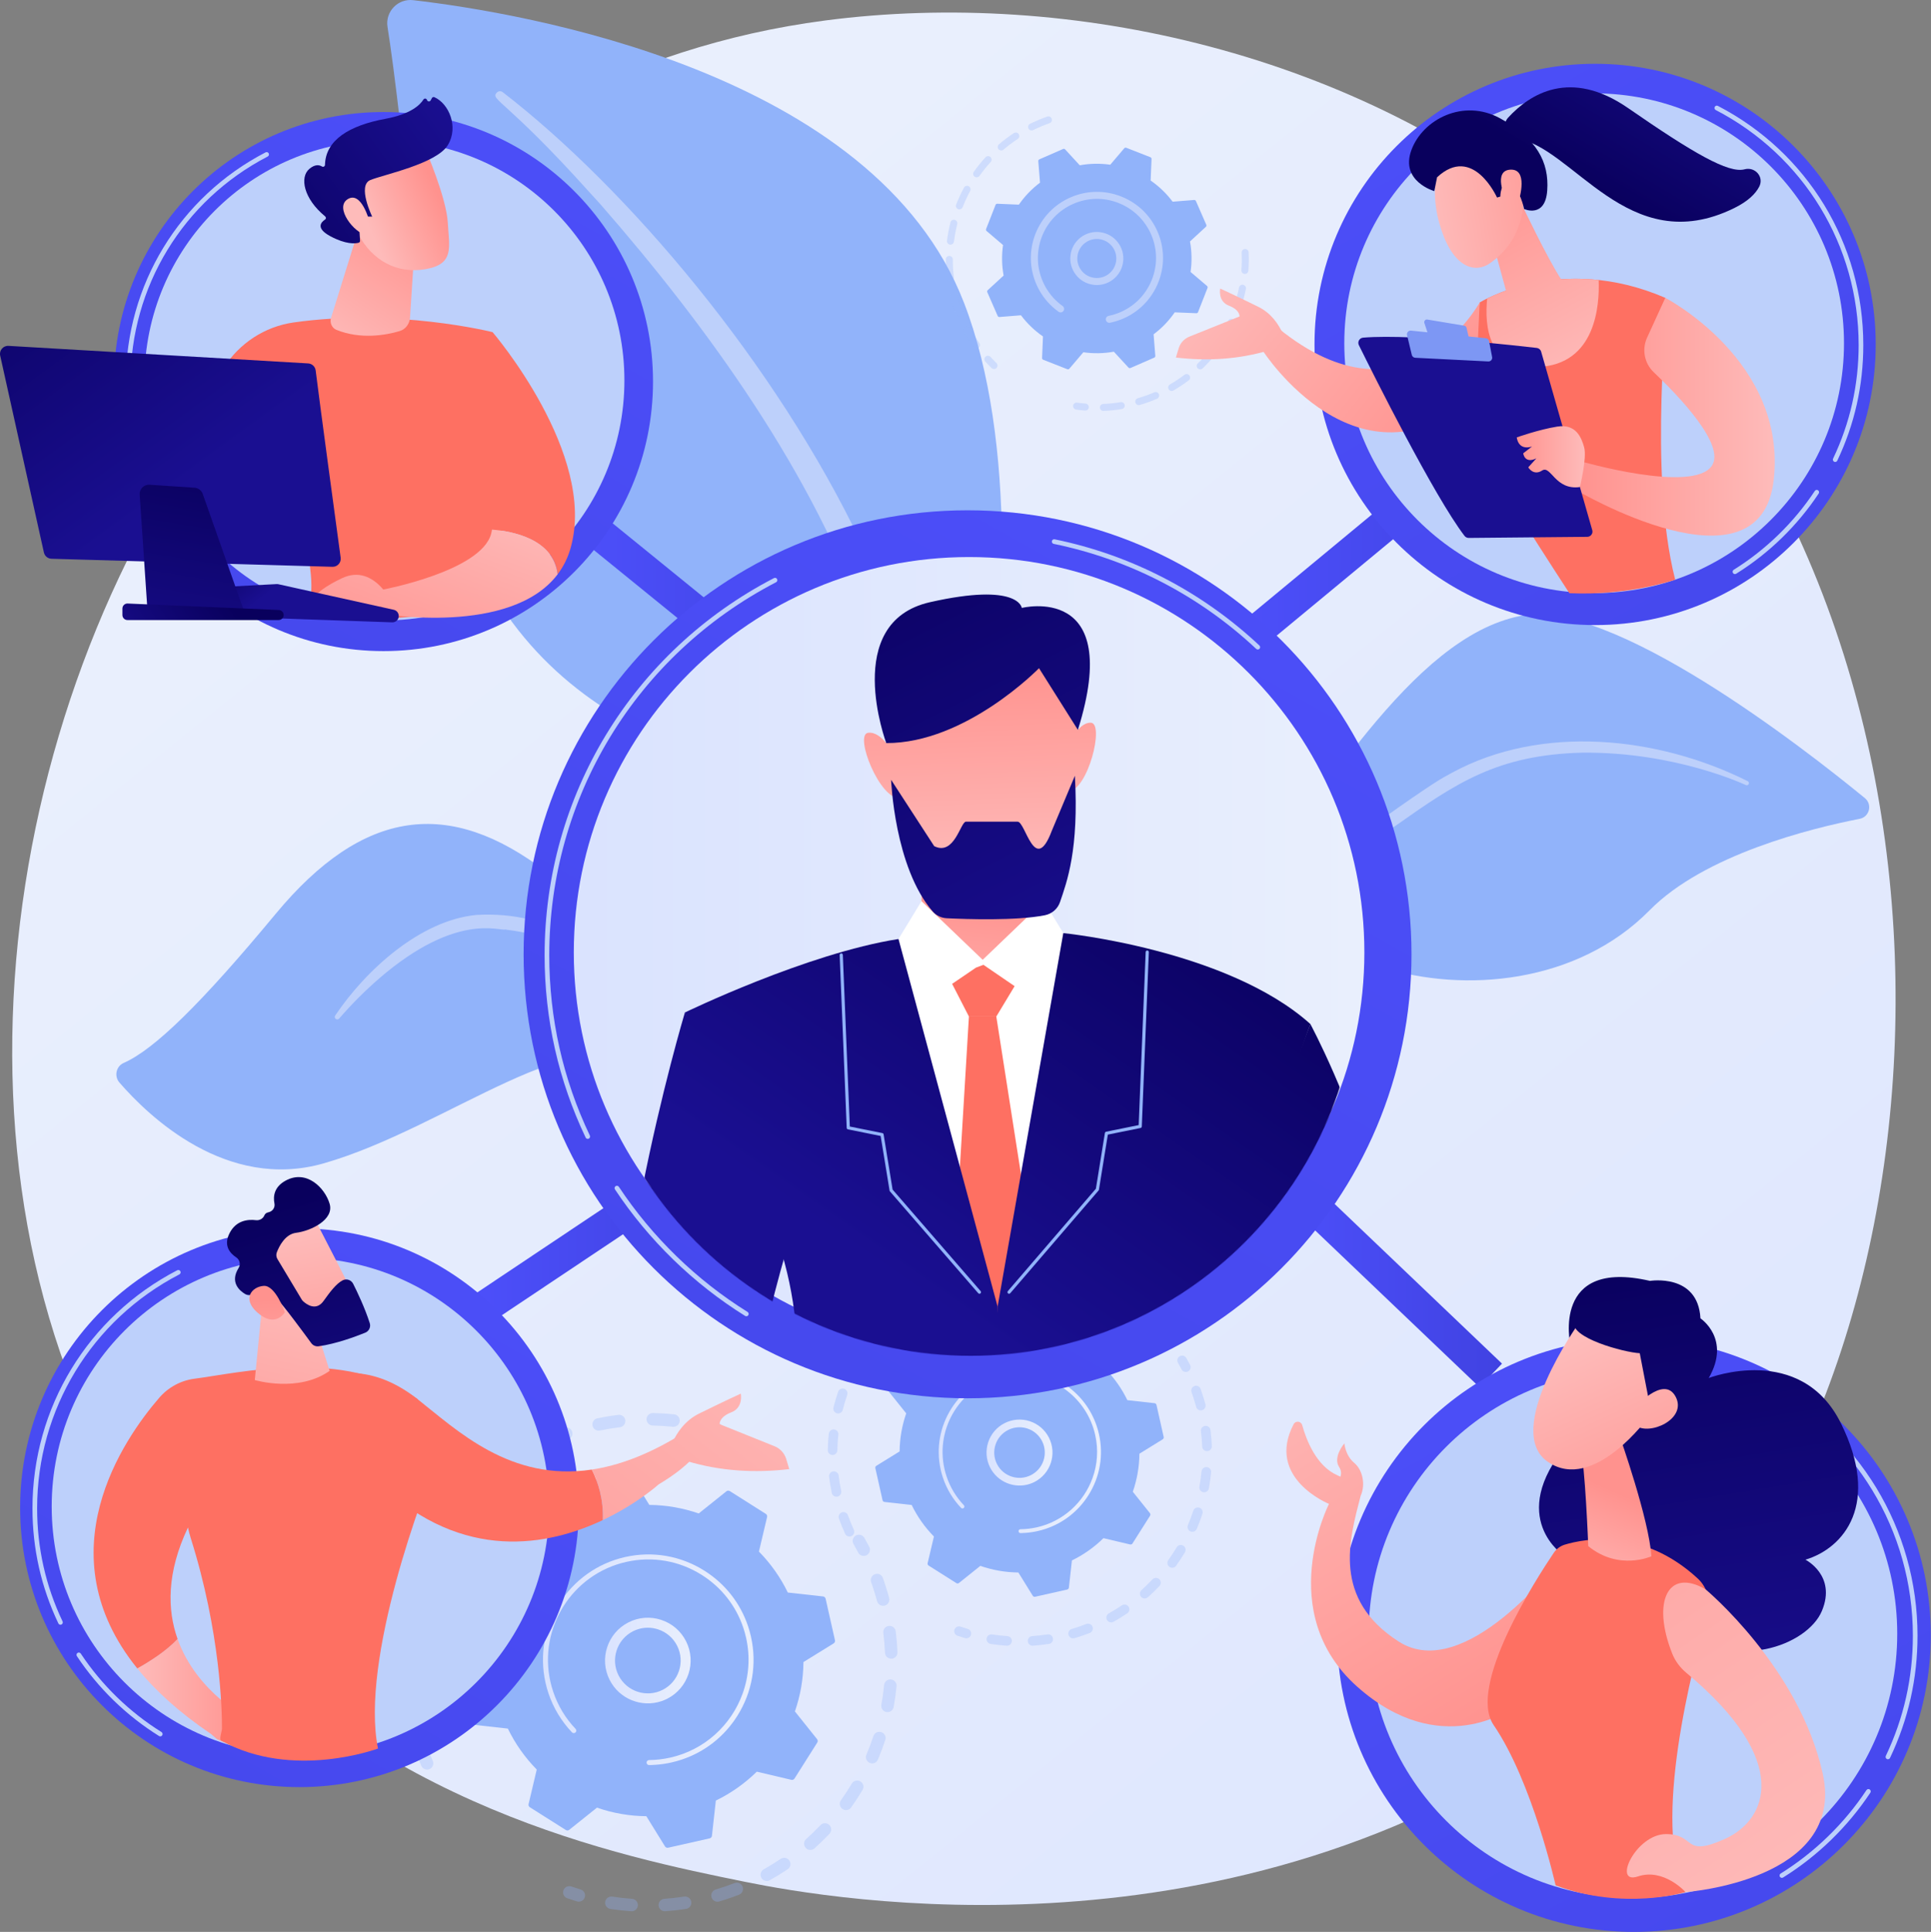 <svg width="2799" height="2800" viewBox="0 0 2799 2800" fill="none" xmlns="http://www.w3.org/2000/svg">
<rect x="0" y="0" width="2799" height="2800" fill="#808080" stroke="none"/>
<path d="M2431.24 2375.17C2375.18 2434.18 2322.14 2472.24 2280.23 2502.31C1787.62 2855.77 1204.73 2752.74 1080.84 2727.58C897.91 2690.42 544.303 2618.6 288.651 2317.96C-98.129 1863.11 -37.901 1146.52 262.111 673.484C316.988 586.958 606.864 106.718 1196.04 29.703C1552.6 -16.906 1968.23 77.099 2269.22 329.27C2901.03 858.598 2856.05 1927.94 2431.24 2375.17Z" fill="url(#paint0_linear_2_320)"/>
<path d="M1335.68 1592.17C1335.68 1592.17 1318.91 1236.55 1148.64 1153.15C978.372 1069.75 663.249 1032.43 615.378 523.495C587.352 225.539 570.697 95.58 561.706 39.035C558.199 16.978 576.649 -2.338 598.834 0.23C755.77 18.401 1267.39 102.74 1397.26 438.624C1551.22 836.819 1335.68 1592.17 1335.68 1592.17Z" fill="#91B3FA"/>
<path d="M728.678 133.555C909.443 273.088 1125.07 527.442 1248.91 788.318C1265.5 831.583 1311.52 922.829 1340.47 1088.7C1365.63 1226.97 1368.51 1374.76 1356.93 1473.55C1356.2 1479.79 1350.54 1484.26 1344.3 1483.53C1333.56 1482.27 1334.16 1470.77 1334.28 1471.13C1343.58 1303.09 1320.08 1096.43 1258.38 912.843C1180.21 687.588 1026.42 474.737 870.309 296.033L854.303 278.481C733.659 144.355 710.31 144.962 719.943 134.331C722.218 131.819 726.037 131.527 728.678 133.555Z" fill="#BDD0FB"/>
<path d="M1641.84 1494.78C1674.42 1434.11 1736.68 1387.65 1779.06 1333.39C1913.7 1160.99 2045.24 924.398 2203.44 892.765C2335.11 866.438 2613.48 1083.25 2703.15 1156.73C2714.36 1165.91 2709.84 1183.98 2695.62 1186.76C2625.52 1200.44 2470.68 1238.54 2391.12 1319.29C2286.24 1425.73 2122.2 1439.52 2003.03 1401.85C1945.21 1383.56 1885.68 1367.52 1825.67 1385.49C1790.47 1396.03 1758.88 1416.22 1729.88 1438.31C1708.48 1454.61 1671.84 1511.47 1641.84 1494.78Z" fill="#91B3FA"/>
<path d="M2533.37 1132.21C2403.13 1067.05 2234.34 1049.45 2104.68 1119.97L2092.38 1126.74C2063.77 1142.74 1882.16 1268.54 1755.05 1385.8C1753.47 1387.27 1753.37 1389.74 1754.83 1391.32C1757.31 1394.01 1760.69 1391.51 1760.23 1391.64C1838.31 1328.87 1942.89 1252.38 2023.4 1196.46C2110.55 1135.04 2170.48 1093.96 2293.39 1090.88C2429.1 1089.41 2531.07 1138 2530.74 1137.89C2532.33 1138.57 2534.17 1137.83 2534.85 1136.24C2535.51 1134.72 2534.84 1132.95 2533.37 1132.21Z" fill="#BDD0FB"/>
<path d="M1183.1 1965.5C1197.45 1969.46 1079.99 1841.39 1045.09 1713.52C1010.19 1585.65 932.62 1371.35 792.161 1263.78C651.701 1156.21 526.948 1170.95 399.401 1324.71C293.112 1452.84 224.198 1520.86 179.349 1540.53C168.244 1545.4 165.192 1559.81 173.127 1568.98C215.362 1617.78 328.328 1726.39 469.179 1686.11C648.844 1634.74 843.652 1467.89 932.607 1551.93C1021.56 1635.96 1025.04 1693.14 1037.38 1739.5C1049.71 1785.87 1088.19 1939.3 1183.1 1965.5Z" fill="#91B3FA"/>
<path d="M485.856 1471.89C529.931 1406.15 609.292 1333.64 690.877 1326.03C797.879 1320.01 881.861 1373.93 941.946 1468.43C966.193 1508.83 977.339 1530.79 997.745 1582.36C999.375 1586.48 993.356 1589.14 991.393 1585.2C979.569 1561.47 967.546 1536.54 952.223 1511.4C859.265 1347.86 737.796 1349.72 732.484 1347.12C723.883 1349.92 661.837 1321.71 550.298 1417.49C529.502 1435.52 509.733 1455.24 491.701 1476.15L491.601 1476.27C490.296 1477.78 488.012 1477.95 486.498 1476.65C485.098 1475.44 484.849 1473.39 485.856 1471.89Z" fill="#BDD0FB"/>
<g opacity="0.3">
<path d="M621.904 2564.26C617.566 2565.71 612.744 2563.67 610.811 2559.42C606.58 2550.11 602.691 2540.49 599.251 2530.8C597.578 2526.09 600.039 2520.92 604.748 2519.25C604.805 2519.23 604.86 2519.21 604.916 2519.19C609.579 2517.63 614.652 2520.09 616.305 2524.75C619.572 2533.94 623.267 2543.09 627.285 2551.93C629.354 2556.47 627.342 2561.84 622.791 2563.91C622.499 2564.04 622.203 2564.16 621.904 2564.26ZM597.486 2489.3C597.151 2489.42 596.804 2489.51 596.448 2489.58C591.555 2490.6 586.765 2487.46 585.749 2482.56C583.665 2472.51 581.988 2462.27 580.77 2452.13C580.173 2447.17 583.697 2442.68 588.675 2442.06C593.637 2441.47 598.142 2445.01 598.738 2449.97C599.897 2459.61 601.489 2469.33 603.472 2478.89C604.413 2483.42 601.775 2487.87 597.486 2489.3ZM590.181 2410.84C589.226 2411.16 588.2 2411.32 587.135 2411.3C582.139 2411.2 578.167 2407.07 578.266 2402.07C578.468 2391.83 579.12 2381.47 580.203 2371.28C580.734 2366.31 585.193 2362.71 590.157 2363.23C595.126 2363.76 598.727 2368.22 598.199 2373.19C597.17 2382.87 596.553 2392.7 596.359 2402.43C596.282 2406.36 593.708 2409.66 590.181 2410.84ZM600.605 2332.69C599.026 2333.22 597.283 2333.32 595.548 2332.88C590.701 2331.67 587.755 2326.75 588.968 2321.91C591.461 2311.96 594.411 2302.01 597.739 2292.32C599.366 2287.59 604.511 2285.08 609.239 2286.7C613.964 2288.32 616.479 2293.47 614.857 2298.2C611.696 2307.4 608.89 2316.85 606.525 2326.3C605.744 2329.42 603.44 2331.74 600.605 2332.69ZM628.196 2258.83C625.981 2259.57 623.484 2259.46 621.239 2258.32C616.78 2256.06 614.999 2250.61 617.26 2246.16C621.884 2237.04 626.962 2227.99 632.359 2219.26C634.984 2215.01 640.56 2213.69 644.813 2216.32C649.063 2218.95 650.38 2224.52 647.753 2228.77C642.623 2237.07 637.794 2245.67 633.4 2254.34C632.277 2256.55 630.375 2258.1 628.196 2258.83ZM671.432 2192.92C668.564 2193.88 665.282 2193.38 662.782 2191.31C658.935 2188.12 658.402 2182.41 661.59 2178.57C668.126 2170.68 675.085 2162.98 682.269 2155.67C685.776 2152.11 691.503 2152.07 695.067 2155.57C698.629 2159.07 698.675 2164.8 695.171 2168.37C688.344 2175.31 681.735 2182.62 675.525 2190.12C674.407 2191.47 672.98 2192.4 671.432 2192.92ZM979.113 2067.45C977.926 2067.85 976.638 2068 975.311 2067.87C965.642 2066.85 955.798 2066.25 946.055 2066.08C941.059 2065.99 937.08 2061.86 937.171 2056.87C937.259 2051.87 941.382 2047.89 946.38 2047.98C956.641 2048.17 967.009 2048.8 977.191 2049.87C982.163 2050.39 985.77 2054.84 985.249 2059.81C984.87 2063.45 982.375 2066.36 979.113 2067.45ZM728.166 2138.27C724.605 2139.46 720.531 2138.33 718.119 2135.19C715.076 2131.22 715.827 2125.54 719.791 2122.5C727.917 2116.27 736.414 2110.31 745.046 2104.8C749.27 2102.13 754.854 2103.34 757.545 2107.55C760.235 2111.76 759.001 2117.36 754.79 2120.05C746.592 2125.28 738.524 2130.94 730.806 2136.86C729.985 2137.49 729.093 2137.96 728.166 2138.27ZM900.29 2068.15C899.724 2068.34 899.131 2068.47 898.515 2068.55C888.859 2069.73 879.127 2071.34 869.587 2073.34C864.695 2074.36 859.898 2071.23 858.874 2066.34C857.852 2061.45 860.975 2056.63 865.876 2055.63C875.914 2053.53 886.156 2051.83 896.316 2050.58C901.277 2049.98 905.791 2053.51 906.397 2058.47C906.928 2062.81 904.286 2066.81 900.29 2068.15ZM795.685 2097.66C791.353 2099.1 786.538 2097.08 784.598 2092.83C782.521 2088.29 784.522 2082.92 789.067 2080.84C798.374 2076.59 807.99 2072.68 817.649 2069.23C817.708 2069.21 817.77 2069.18 817.831 2069.16C822.487 2067.61 827.553 2070.06 829.213 2074.7C830.895 2079.41 828.446 2084.59 823.738 2086.27C814.564 2089.55 805.431 2093.26 796.589 2097.3C796.29 2097.43 795.989 2097.55 795.685 2097.66Z" fill="#91B3FA"/>
<path d="M1041.45 2079.75C1039.76 2080.32 1037.89 2080.39 1036.05 2079.85C1031.57 2078.54 1026.99 2077.3 1022.44 2076.16C1017.59 2074.95 1014.64 2070.03 1015.85 2065.19C1017.06 2060.34 1021.97 2057.38 1026.82 2058.6C1031.61 2059.8 1036.43 2061.1 1041.14 2062.48C1045.93 2063.89 1048.68 2068.92 1047.28 2073.71C1046.41 2076.67 1044.17 2078.84 1041.45 2079.75Z" fill="#91B3FA"/>
</g>
<g opacity="0.3">
<path d="M1254.83 2254.61C1250.69 2256 1246.04 2254.21 1243.95 2250.22C1241.8 2246.08 1239.51 2241.92 1237.17 2237.85C1234.68 2233.52 1236.17 2227.99 1240.5 2225.5C1244.85 2222.99 1250.36 2224.49 1252.86 2228.82C1255.32 2233.1 1257.72 2237.48 1260 2241.84C1262.31 2246.27 1260.59 2251.73 1256.17 2254.05C1255.73 2254.28 1255.28 2254.46 1254.83 2254.61Z" fill="#91B3FA"/>
<path d="M1054.52 2752.13C1050.58 2753.45 1046.59 2754.7 1042.57 2755.9C1037.77 2757.32 1032.74 2754.59 1031.31 2749.8C1029.89 2745.01 1032.64 2739.95 1037.41 2738.55C1046.7 2735.79 1055.85 2732.66 1064.71 2729.21C1069.38 2727.4 1074.61 2729.7 1076.43 2734.36C1078.24 2739.02 1075.94 2744.26 1071.28 2746.07C1065.8 2748.21 1060.16 2750.25 1054.52 2752.13ZM995.946 2766.34C995.467 2766.5 994.965 2766.62 994.448 2766.7C984.47 2768.24 974.315 2769.37 964.268 2770.07C959.284 2770.41 954.962 2766.65 954.617 2761.67C954.273 2756.68 958.04 2752.34 963.02 2752.01C972.563 2751.35 982.209 2750.27 991.691 2748.81C996.629 2748.05 1001.25 2751.44 1002.01 2756.38C1002.69 2760.8 1000.05 2764.97 995.946 2766.34ZM1114.35 2725.76C1110.3 2727.11 1105.74 2725.44 1103.59 2721.58C1101.15 2717.21 1102.72 2711.7 1107.09 2709.27C1115.44 2704.62 1123.7 2699.54 1131.65 2694.18C1135.8 2691.39 1141.42 2692.48 1144.22 2696.63C1147.01 2700.77 1145.91 2706.4 1141.77 2709.19C1133.4 2714.83 1124.69 2720.18 1115.9 2725.08C1115.39 2725.36 1114.87 2725.58 1114.35 2725.76ZM918.424 2769.65C917.334 2770.01 916.157 2770.17 914.941 2770.09C904.878 2769.4 894.722 2768.27 884.759 2766.73C879.821 2765.97 876.435 2761.35 877.197 2756.41C877.958 2751.47 882.575 2748.09 887.518 2748.85C896.978 2750.31 906.621 2751.38 916.179 2752.03C921.165 2752.37 924.929 2756.69 924.587 2761.68C924.329 2765.45 921.798 2768.52 918.424 2769.65ZM1177.47 2680.75C1174.16 2681.86 1170.35 2680.98 1167.86 2678.21C1164.53 2674.48 1164.84 2668.76 1168.57 2665.43C1175.69 2659.05 1182.63 2652.28 1189.21 2645.31C1192.64 2641.67 1198.37 2641.51 1202.01 2644.94C1205.64 2648.37 1205.81 2654.09 1202.38 2657.73C1195.45 2665.07 1188.13 2672.2 1180.64 2678.91C1179.69 2679.76 1178.61 2680.37 1177.47 2680.75ZM1229.2 2622.98C1226.54 2623.87 1223.52 2623.52 1221.07 2621.77C1217 2618.86 1216.06 2613.21 1218.96 2609.14C1224.53 2601.34 1229.84 2593.22 1234.73 2584.99C1237.28 2580.69 1242.83 2579.28 1247.13 2581.84C1251.43 2584.4 1252.84 2589.95 1250.28 2594.25C1245.13 2602.9 1239.55 2611.45 1233.69 2619.66C1232.53 2621.28 1230.95 2622.4 1229.2 2622.98ZM1267.1 2555.31C1265.08 2555.98 1262.82 2555.95 1260.7 2555.06C1256.1 2553.11 1253.95 2547.8 1255.9 2543.2C1259.64 2534.36 1263.05 2525.28 1266.04 2516.19C1267.6 2511.44 1272.7 2508.85 1277.46 2510.41C1282.2 2511.97 1284.79 2517.08 1283.23 2521.83C1280.09 2531.4 1276.5 2540.96 1272.56 2550.26C1271.51 2552.75 1269.47 2554.52 1267.1 2555.31ZM1289.33 2480.99C1287.93 2481.46 1286.4 2481.59 1284.85 2481.3C1279.93 2480.41 1276.68 2475.7 1277.57 2470.78C1279.29 2461.35 1280.63 2451.74 1281.54 2442.22C1282.02 2437.24 1286.45 2433.59 1291.41 2434.07C1296.39 2434.55 1300.03 2438.97 1299.56 2443.94C1298.59 2453.97 1297.19 2464.1 1295.38 2474.02C1294.76 2477.39 1292.36 2479.98 1289.33 2480.99ZM1294.71 2403.57C1293.93 2403.83 1293.09 2403.99 1292.22 2404.03C1287.23 2404.24 1283.01 2400.36 1282.8 2395.37C1282.4 2385.81 1281.59 2376.15 1280.38 2366.64C1279.75 2361.68 1283.27 2357.15 1288.21 2356.52C1293.17 2355.89 1297.7 2359.4 1298.33 2364.36C1299.6 2374.37 1300.46 2384.55 1300.88 2394.6C1301.06 2398.73 1298.44 2402.32 1294.71 2403.57ZM1282.96 2326.91C1282.79 2326.97 1282.61 2327.02 1282.42 2327.07C1277.6 2328.36 1272.64 2325.5 1271.35 2320.67C1269.52 2313.85 1267.47 2307.02 1265.24 2300.34C1264.43 2297.92 1263.6 2295.52 1262.74 2293.13C1261.06 2288.43 1263.5 2283.24 1268.21 2281.56C1272.94 2279.76 1278.09 2282.32 1279.78 2287.02C1280.68 2289.54 1281.55 2292.06 1282.4 2294.61C1284.75 2301.63 1286.91 2308.83 1288.83 2316C1290.07 2320.64 1287.46 2325.41 1282.96 2326.91Z" fill="#91B3FA"/>
<path d="M841.87 2755.74C840.163 2756.31 838.273 2756.38 836.421 2755.83C831.727 2754.42 826.974 2752.9 822.294 2751.28C817.568 2749.66 815.056 2744.51 816.683 2739.78C818.312 2735.06 823.455 2732.54 828.184 2734.17C832.63 2735.7 837.145 2737.15 841.601 2738.49C846.387 2739.91 849.111 2744.96 847.681 2749.74C846.803 2752.68 844.569 2754.84 841.87 2755.74Z" fill="#91B3FA"/>
</g>
<path d="M820.205 2652.32C821.729 2653.28 823.699 2653.17 825.107 2652.05L865.302 2619.89C888.012 2627.77 912.142 2632.09 936.88 2632.3L963.917 2676.06C964.865 2677.6 966.683 2678.36 968.443 2677.97L1028.68 2664.41C1030.44 2664.01 1031.75 2662.55 1031.95 2660.75L1037.64 2609.63C1059.9 2598.83 1079.85 2584.6 1097 2567.75L1147.09 2579.58C1148.85 2580 1150.67 2579.25 1151.64 2577.73L1184.64 2525.55C1185.61 2524.02 1185.5 2522.05 1184.37 2520.65L1152.22 2480.45C1160.1 2457.74 1164.41 2433.61 1164.63 2408.87L1208.39 2381.84C1209.92 2380.89 1210.69 2379.07 1210.29 2377.31L1196.74 2317.07C1196.34 2315.31 1194.87 2314 1193.08 2313.8L1141.95 2308.12C1131.16 2285.86 1116.92 2265.9 1100.07 2248.76L1111.91 2198.66C1112.32 2196.91 1111.58 2195.08 1110.05 2194.12L1057.87 2161.11C1056.35 2160.14 1054.38 2160.25 1052.97 2161.38L1012.78 2193.53C990.065 2185.65 965.935 2181.34 941.198 2181.12L914.16 2137.36C913.212 2135.83 911.395 2135.06 909.634 2135.46L849.398 2149.02C847.637 2149.41 846.323 2150.88 846.123 2152.67L840.441 2203.8C818.181 2214.59 798.226 2228.83 781.081 2245.68L730.987 2233.84C729.231 2233.43 727.404 2234.17 726.44 2235.7L693.433 2287.88C692.468 2289.4 692.578 2291.37 693.704 2292.78L725.858 2332.98C717.978 2355.69 713.664 2379.82 713.448 2404.55L669.686 2431.59C668.152 2432.54 667.387 2434.36 667.784 2436.12L681.34 2496.35C681.736 2498.11 683.205 2499.43 684.998 2499.63L736.124 2505.31C746.917 2527.57 761.153 2547.53 778.002 2564.67L766.169 2614.77C765.754 2616.52 766.499 2618.35 768.024 2619.31L820.205 2652.32Z" fill="#91B3FA"/>
<path d="M958.662 2465.6C929.967 2475.18 897.734 2462.53 883.671 2434.75C868.214 2404.22 880.478 2366.8 911.009 2351.35C925.8 2343.85 942.621 2342.58 958.371 2347.74C974.124 2352.9 986.924 2363.89 994.41 2378.68C1009.87 2409.22 997.603 2446.63 967.072 2462.09C964.319 2463.48 961.507 2464.65 958.662 2465.6ZM924.06 2361.54C921.844 2362.28 919.67 2363.19 917.547 2364.26C894.139 2376.11 884.737 2404.8 896.586 2428.21C908.438 2451.62 937.122 2461.03 960.534 2449.17C983.943 2437.32 993.344 2408.63 981.495 2385.23C975.753 2373.88 965.941 2365.46 953.862 2361.5C944.045 2358.28 933.684 2358.33 924.06 2361.54Z" fill="url(#paint1_linear_2_320)"/>
<path d="M988.261 2550.22C983.333 2551.86 978.293 2553.27 973.155 2554.43C971.538 2554.79 969.914 2555.13 968.286 2555.44C960.256 2556.98 952.117 2557.88 943.994 2558.12C943.883 2558.12 943.773 2558.13 943.662 2558.13C943.348 2558.14 943.034 2558.15 942.719 2558.15C942.107 2558.16 941.495 2558.17 940.884 2558.18C939.276 2558.19 937.903 2557.16 937.418 2555.71C937.3 2555.36 937.236 2554.98 937.232 2554.59C937.213 2552.59 938.823 2550.96 940.819 2550.94C951.105 2550.85 961.449 2549.65 971.564 2547.37C1021.82 2536.06 1060.13 2499.84 1076.43 2454.64C1085.5 2429.5 1087.76 2401.59 1081.46 2373.64C1080.36 2368.73 1079.02 2363.92 1077.45 2359.22C1066.88 2327.59 1045.93 2300.78 1017.36 2282.71C984.548 2261.95 945.614 2255.21 907.735 2263.74C829.506 2281.35 780.237 2359.28 797.835 2437.47C798.92 2442.29 800.245 2447.04 801.802 2451.69C808.545 2471.87 819.628 2490.35 834.321 2505.77C834.7 2506.16 834.971 2506.63 835.134 2507.12C835.564 2508.4 835.248 2509.88 834.198 2510.88C832.746 2512.26 830.461 2512.21 829.08 2510.76C813.655 2494.58 802.016 2475.18 794.938 2453.99C793.304 2449.1 791.913 2444.12 790.773 2439.06C772.296 2356.96 824.078 2275.15 906.144 2256.67C945.911 2247.72 986.782 2254.8 1021.23 2276.59C1051.22 2295.56 1073.22 2323.71 1084.31 2356.92C1085.96 2361.85 1087.37 2366.9 1088.53 2372.05C1097.48 2411.82 1090.4 2452.69 1068.61 2487.13C1049.64 2517.13 1021.48 2539.13 988.261 2550.22Z" fill="url(#paint2_linear_2_320)"/>
<g opacity="0.3">
<path d="M1233.48 2226.63C1230.14 2227.75 1226.42 2226.18 1224.93 2222.9C1221.67 2215.74 1218.68 2208.32 1216.03 2200.86C1214.74 2197.23 1216.63 2193.25 1220.26 2191.96C1220.31 2191.94 1220.35 2191.93 1220.39 2191.91C1223.98 2190.71 1227.89 2192.61 1229.16 2196.19C1231.68 2203.28 1234.53 2210.32 1237.62 2217.13C1239.22 2220.64 1237.67 2224.77 1234.16 2226.36C1233.94 2226.47 1233.71 2226.56 1233.48 2226.63ZM1214.67 2168.89C1214.41 2168.98 1214.14 2169.05 1213.87 2169.11C1210.1 2169.89 1206.41 2167.47 1205.63 2163.7C1204.02 2155.95 1202.73 2148.06 1201.79 2140.25C1201.33 2136.43 1204.05 2132.97 1207.88 2132.5C1211.7 2132.04 1215.17 2134.77 1215.63 2138.59C1216.53 2146.01 1217.75 2153.51 1219.28 2160.87C1220 2164.36 1217.97 2167.79 1214.67 2168.89ZM1209.04 2108.44C1208.3 2108.69 1207.51 2108.81 1206.69 2108.8C1202.84 2108.72 1199.78 2105.54 1199.86 2101.69C1200.02 2093.8 1200.52 2085.82 1201.35 2077.97C1201.76 2074.14 1205.2 2071.37 1209.02 2071.77C1212.85 2072.18 1215.62 2075.61 1215.22 2079.44C1214.42 2086.89 1213.95 2094.47 1213.8 2101.96C1213.74 2104.99 1211.76 2107.53 1209.04 2108.44ZM1217.07 2048.24C1215.86 2048.64 1214.51 2048.72 1213.18 2048.39C1209.44 2047.45 1207.17 2043.66 1208.11 2039.93C1210.03 2032.27 1212.3 2024.6 1214.86 2017.14C1216.12 2013.5 1220.08 2011.56 1223.72 2012.81C1227.36 2014.06 1229.3 2018.02 1228.05 2021.67C1225.61 2028.75 1223.45 2036.04 1221.63 2043.32C1221.03 2045.72 1219.26 2047.51 1217.07 2048.24ZM1238.33 1991.34C1236.62 1991.91 1234.7 1991.82 1232.97 1990.95C1229.53 1989.2 1228.16 1985.01 1229.9 1981.58C1233.46 1974.55 1237.37 1967.58 1241.53 1960.85C1243.55 1957.58 1247.85 1956.56 1251.13 1958.59C1254.4 1960.61 1255.41 1964.91 1253.39 1968.18C1249.44 1974.57 1245.72 1981.2 1242.33 1987.88C1241.47 1989.58 1240 1990.78 1238.33 1991.34ZM1271.63 1940.56C1269.42 1941.3 1266.9 1940.92 1264.97 1939.32C1262.01 1936.86 1261.6 1932.47 1264.05 1929.51C1269.09 1923.43 1274.45 1917.5 1279.98 1911.87C1282.68 1909.13 1287.1 1909.09 1289.84 1911.79C1292.59 1914.49 1292.62 1918.9 1289.92 1921.65C1284.66 1926.99 1279.57 1932.63 1274.79 1938.4C1273.93 1939.44 1272.83 1940.17 1271.63 1940.56ZM1508.66 1843.91C1507.75 1844.21 1506.76 1844.33 1505.73 1844.23C1498.28 1843.45 1490.7 1842.98 1483.2 1842.85C1479.35 1842.78 1476.28 1839.6 1476.35 1835.75C1476.42 1831.9 1479.6 1828.84 1483.45 1828.91C1491.35 1829.05 1499.34 1829.54 1507.18 1830.36C1511.01 1830.76 1513.79 1834.19 1513.39 1838.02C1513.1 1840.83 1511.18 1843.07 1508.66 1843.91ZM1315.34 1898.46C1312.6 1899.38 1309.46 1898.51 1307.6 1896.09C1305.26 1893.03 1305.83 1888.66 1308.89 1886.32C1315.15 1881.51 1321.7 1876.92 1328.34 1872.68C1331.6 1870.62 1335.9 1871.55 1337.97 1874.8C1340.04 1878.04 1339.09 1882.35 1335.85 1884.43C1329.53 1888.46 1323.32 1892.82 1317.37 1897.38C1316.74 1897.86 1316.05 1898.22 1315.34 1898.46ZM1447.94 1844.44C1447.5 1844.59 1447.05 1844.69 1446.57 1844.75C1439.13 1845.66 1431.64 1846.9 1424.29 1848.44C1420.52 1849.23 1416.82 1846.82 1416.03 1843.05C1415.25 1839.28 1417.65 1835.57 1421.43 1834.8C1429.16 1833.18 1437.05 1831.87 1444.88 1830.91C1448.7 1830.45 1452.18 1833.17 1452.65 1836.99C1453.05 1840.33 1451.02 1843.41 1447.94 1844.44ZM1367.35 1867.17C1364.02 1868.29 1360.31 1866.73 1358.81 1863.46C1357.21 1859.96 1358.76 1855.82 1362.26 1854.22C1369.43 1850.94 1376.83 1847.93 1384.28 1845.27C1384.32 1845.26 1384.37 1845.24 1384.42 1845.22C1388 1844.03 1391.91 1845.91 1393.18 1849.49C1394.48 1853.12 1392.59 1857.11 1388.97 1858.4C1381.9 1860.93 1374.86 1863.79 1368.05 1866.9C1367.82 1867 1367.59 1867.1 1367.35 1867.17Z" fill="#91B3FA"/>
<path d="M1556.69 1853.38C1555.39 1853.82 1553.94 1853.87 1552.52 1853.46C1549.08 1852.44 1545.55 1851.49 1542.04 1850.61C1538.31 1849.68 1536.03 1845.89 1536.97 1842.16C1537.9 1838.42 1541.68 1836.15 1545.42 1837.09C1549.11 1838.01 1552.82 1839.02 1556.45 1840.08C1560.14 1841.16 1562.26 1845.04 1561.18 1848.73C1560.51 1851.01 1558.78 1852.68 1556.69 1853.38Z" fill="#91B3FA"/>
</g>
<g opacity="0.3">
<path d="M1721.07 1988.09C1717.88 1989.16 1714.3 1987.78 1712.69 1984.7C1711.03 1981.52 1709.27 1978.31 1707.47 1975.18C1705.54 1971.84 1706.69 1967.58 1710.03 1965.66C1713.38 1963.73 1717.63 1964.89 1719.55 1968.22C1721.45 1971.52 1723.3 1974.9 1725.05 1978.25C1726.83 1981.66 1725.51 1985.87 1722.1 1987.66C1721.76 1987.83 1721.42 1987.98 1721.07 1988.09Z" fill="#91B3FA"/>
<path d="M1566.76 2371.36C1563.72 2372.38 1560.64 2373.35 1557.55 2374.27C1553.85 2375.36 1549.97 2373.26 1548.88 2369.57C1547.78 2365.88 1549.9 2361.98 1553.58 2360.9C1560.73 2358.78 1567.78 2356.37 1574.61 2353.71C1578.2 2352.32 1582.24 2354.09 1583.63 2357.67C1585.03 2361.26 1583.25 2365.3 1579.67 2366.7C1575.44 2368.35 1571.1 2369.91 1566.76 2371.36ZM1521.63 2382.31C1521.26 2382.43 1520.88 2382.53 1520.48 2382.59C1512.79 2383.77 1504.97 2384.65 1497.23 2385.18C1493.39 2385.45 1490.06 2382.55 1489.79 2378.71C1489.53 2374.87 1492.43 2371.53 1496.27 2371.27C1503.62 2370.77 1511.05 2369.94 1518.35 2368.81C1522.16 2368.22 1525.72 2370.83 1526.31 2374.64C1526.83 2378.04 1524.79 2381.25 1521.63 2382.31ZM1612.84 2351.05C1609.73 2352.09 1606.21 2350.8 1604.55 2347.83C1602.68 2344.46 1603.89 2340.22 1607.25 2338.35C1613.68 2334.76 1620.05 2330.85 1626.18 2326.72C1629.37 2324.57 1633.7 2325.42 1635.85 2328.61C1638.01 2331.8 1637.16 2336.13 1633.97 2338.28C1627.52 2342.63 1620.81 2346.75 1614.04 2350.52C1613.65 2350.74 1613.25 2350.91 1612.84 2351.05ZM1461.91 2384.86C1461.07 2385.14 1460.16 2385.26 1459.23 2385.2C1451.48 2384.67 1443.65 2383.8 1435.98 2382.62C1432.17 2382.03 1429.56 2378.47 1430.15 2374.67C1430.74 2370.86 1434.29 2368.25 1438.1 2368.84C1445.39 2369.96 1452.82 2370.79 1460.18 2371.29C1464.02 2371.55 1466.92 2374.88 1466.66 2378.72C1466.46 2381.62 1464.51 2383.99 1461.91 2384.86ZM1661.48 2316.38C1658.92 2317.23 1655.98 2316.55 1654.07 2314.42C1651.5 2311.55 1651.75 2307.14 1654.61 2304.57C1660.1 2299.66 1665.45 2294.45 1670.52 2289.07C1673.16 2286.27 1677.57 2286.14 1680.37 2288.79C1683.17 2291.43 1683.3 2295.84 1680.66 2298.64C1675.32 2304.3 1669.69 2309.79 1663.91 2314.96C1663.18 2315.61 1662.35 2316.09 1661.48 2316.38ZM1701.32 2271.87C1699.28 2272.56 1696.95 2272.28 1695.06 2270.94C1691.92 2268.7 1691.2 2264.34 1693.44 2261.21C1697.73 2255.2 1701.81 2248.94 1705.59 2242.61C1707.55 2239.29 1711.83 2238.21 1715.14 2240.18C1718.45 2242.15 1719.53 2246.43 1717.57 2249.74C1713.6 2256.4 1709.3 2262.99 1704.78 2269.31C1703.89 2270.56 1702.67 2271.42 1701.32 2271.87ZM1730.52 2219.74C1728.96 2220.26 1727.22 2220.24 1725.59 2219.54C1722.05 2218.04 1720.39 2213.95 1721.89 2210.41C1724.78 2203.6 1727.4 2196.61 1729.7 2189.6C1730.9 2185.95 1734.84 2183.95 1738.5 2185.15C1742.16 2186.36 1744.15 2190.29 1742.95 2193.95C1740.53 2201.32 1737.76 2208.69 1734.73 2215.85C1733.92 2217.76 1732.35 2219.13 1730.52 2219.74ZM1747.65 2162.49C1746.57 2162.85 1745.39 2162.95 1744.2 2162.73C1740.41 2162.04 1737.9 2158.41 1738.59 2154.62C1739.91 2147.36 1740.94 2139.95 1741.65 2132.62C1742.01 2128.78 1745.42 2125.97 1749.25 2126.34C1753.08 2126.71 1755.89 2130.11 1755.52 2133.95C1754.78 2141.68 1753.7 2149.47 1752.3 2157.12C1751.83 2159.71 1749.98 2161.71 1747.65 2162.49ZM1751.79 2102.84C1751.19 2103.05 1750.54 2103.17 1749.87 2103.19C1746.03 2103.36 1742.78 2100.37 1742.62 2096.52C1742.31 2089.16 1741.68 2081.72 1740.75 2074.39C1740.26 2070.57 1742.98 2067.09 1746.79 2066.6C1750.61 2066.12 1754.1 2068.82 1754.58 2072.64C1755.56 2080.35 1756.22 2088.19 1756.55 2095.94C1756.68 2099.11 1754.66 2101.88 1751.79 2102.84ZM1742.74 2043.79C1742.6 2043.83 1742.47 2043.87 1742.33 2043.91C1738.61 2044.91 1734.78 2042.7 1733.79 2038.98C1732.39 2033.73 1730.8 2028.46 1729.09 2023.32C1728.46 2021.45 1727.82 2019.6 1727.16 2017.76C1725.87 2014.14 1727.75 2010.15 1731.38 2008.85C1735.02 2007.46 1738.99 2009.44 1740.29 2013.06C1740.98 2015 1741.66 2016.94 1742.31 2018.9C1744.12 2024.31 1745.78 2029.86 1747.26 2035.38C1748.22 2038.96 1746.21 2042.63 1742.74 2043.79Z" fill="#91B3FA"/>
<path d="M1402.94 2374.14C1401.62 2374.58 1400.16 2374.64 1398.74 2374.21C1395.12 2373.13 1391.46 2371.95 1387.85 2370.71C1384.21 2369.46 1382.28 2365.49 1383.53 2361.85C1384.79 2358.21 1388.75 2356.28 1392.39 2357.53C1395.82 2358.71 1399.29 2359.83 1402.73 2360.85C1406.41 2361.95 1408.51 2365.84 1407.41 2369.53C1406.74 2371.79 1405.01 2373.45 1402.94 2374.14Z" fill="#91B3FA"/>
</g>
<path d="M1386.25 2294.47C1387.42 2295.22 1388.94 2295.13 1390.02 2294.27L1420.99 2269.49C1438.48 2275.56 1457.07 2278.89 1476.13 2279.06L1496.96 2312.77C1497.69 2313.95 1499.09 2314.54 1500.44 2314.23L1546.85 2303.79C1548.2 2303.49 1549.22 2302.35 1549.37 2300.97L1553.75 2261.59C1570.9 2253.27 1586.27 2242.31 1599.48 2229.33L1638.07 2238.44C1639.42 2238.76 1640.83 2238.19 1641.57 2237.01L1667 2196.82C1667.74 2195.64 1667.66 2194.12 1666.79 2193.04L1642.02 2162.07C1648.09 2144.58 1651.42 2125.99 1651.58 2106.93L1685.29 2086.1C1686.48 2085.37 1687.07 2083.97 1686.76 2082.62L1676.32 2036.21C1676.01 2034.86 1674.88 2033.84 1673.5 2033.69L1634.11 2029.31C1625.8 2012.17 1614.83 1996.79 1601.85 1983.58L1610.97 1944.99C1611.29 1943.64 1610.71 1942.23 1609.54 1941.49L1569.34 1916.06C1568.17 1915.32 1566.65 1915.4 1565.56 1916.27L1534.6 1941.04C1517.1 1934.97 1498.51 1931.65 1479.46 1931.48L1458.63 1897.77C1457.9 1896.59 1456.5 1896 1455.14 1896.3L1408.74 1906.75C1407.38 1907.05 1406.37 1908.18 1406.21 1909.56L1401.84 1948.95C1384.69 1957.26 1369.32 1968.23 1356.11 1981.21L1317.52 1972.1C1316.16 1971.78 1314.76 1972.35 1314.01 1973.53L1288.58 2013.72C1287.84 2014.9 1287.93 2016.41 1288.79 2017.5L1313.56 2048.46C1307.49 2065.96 1304.17 2084.55 1304 2103.61L1270.29 2124.43C1269.11 2125.16 1268.52 2126.57 1268.83 2127.92L1279.27 2174.32C1279.57 2175.68 1280.71 2176.69 1282.09 2176.85L1321.47 2181.22C1329.79 2198.37 1340.75 2213.75 1353.73 2226.95L1344.62 2265.55C1344.3 2266.9 1344.87 2268.3 1346.05 2269.05L1386.25 2294.47Z" fill="#91B3FA"/>
<path d="M1492.91 2150.63C1470.8 2158.01 1445.97 2148.26 1435.14 2126.86C1423.23 2103.34 1432.68 2074.52 1456.2 2062.61C1467.59 2056.84 1480.55 2055.86 1492.68 2059.83C1504.82 2063.81 1514.68 2072.28 1520.45 2083.67C1532.36 2107.19 1522.91 2136.01 1499.39 2147.92C1497.27 2149 1495.1 2149.9 1492.91 2150.63ZM1466.25 2070.47C1464.55 2071.04 1462.87 2071.73 1461.23 2072.56C1443.2 2081.69 1435.96 2103.79 1445.09 2121.82C1454.22 2139.86 1476.31 2147.11 1494.35 2137.97C1512.38 2128.84 1519.63 2106.74 1510.5 2088.71C1506.07 2079.97 1498.51 2073.48 1489.21 2070.43C1481.65 2067.96 1473.67 2067.99 1466.25 2070.47Z" fill="url(#paint3_linear_2_320)"/>
<path d="M1515.71 2215.82C1511.91 2217.09 1508.03 2218.17 1504.07 2219.06C1502.83 2219.34 1501.58 2219.6 1500.32 2219.84C1494.14 2221.03 1487.87 2221.72 1481.61 2221.9C1481.52 2221.91 1481.44 2221.91 1481.35 2221.91C1481.11 2221.92 1480.87 2221.92 1480.63 2221.93C1480.15 2221.94 1479.68 2221.94 1479.21 2221.95C1477.97 2221.96 1476.91 2221.16 1476.54 2220.05C1476.45 2219.78 1476.4 2219.49 1476.4 2219.19C1476.38 2217.65 1477.62 2216.39 1479.16 2216.37C1487.08 2216.3 1495.05 2215.38 1502.85 2213.62C1541.56 2204.91 1571.08 2177.01 1583.63 2142.19C1590.62 2122.82 1592.36 2101.31 1587.51 2079.78C1586.66 2076.01 1585.63 2072.3 1584.42 2068.68C1576.27 2044.31 1560.13 2023.66 1538.13 2009.73C1512.85 1993.74 1482.85 1988.55 1453.67 1995.12C1393.41 2008.69 1355.45 2068.72 1369.01 2128.96C1369.85 2132.67 1370.87 2136.33 1372.07 2139.92C1377.26 2155.46 1385.8 2169.7 1397.12 2181.57C1397.41 2181.88 1397.62 2182.23 1397.74 2182.61C1398.07 2183.6 1397.83 2184.74 1397.02 2185.51C1395.9 2186.57 1394.14 2186.54 1393.08 2185.42C1381.2 2172.95 1372.23 2158.01 1366.78 2141.69C1365.52 2137.92 1364.45 2134.08 1363.57 2130.18C1349.34 2066.94 1389.23 2003.91 1452.45 1989.68C1483.08 1982.78 1514.57 1988.23 1541.11 2005.02C1564.21 2019.64 1581.16 2041.32 1589.7 2066.9C1590.97 2070.71 1592.06 2074.6 1592.95 2078.56C1599.85 2109.19 1594.4 2140.68 1577.61 2167.22C1562.99 2190.33 1541.3 2207.27 1515.71 2215.82Z" fill="url(#paint4_linear_2_320)"/>
<g opacity="0.3">
<path d="M1443.29 534.24C1441.37 535.319 1438.9 535.063 1437.25 533.448C1434.16 530.437 1431.12 527.29 1428.21 524.096C1426.32 522.02 1426.47 518.808 1428.55 516.915C1430.62 515.014 1433.84 515.178 1435.73 517.253C1438.5 520.297 1441.4 523.296 1444.35 526.17C1446.36 528.126 1446.4 531.345 1444.44 533.358C1444.09 533.714 1443.7 534.007 1443.29 534.24Z" fill="#91B3FA"/>
<path d="M1417.91 504.493C1415.66 505.757 1412.78 505.141 1411.26 502.992C1406.98 496.921 1402.96 490.559 1399.31 484.088C1398.55 482.726 1397.79 481.35 1397.05 479.963C1395.72 477.484 1396.84 474.424 1399.13 473.078C1401.6 471.752 1404.68 472.685 1406.01 475.157C1406.72 476.483 1407.44 477.799 1408.17 479.101C1411.65 485.274 1415.48 491.341 1419.57 497.132C1421.19 499.427 1420.64 502.596 1418.35 504.217C1418.2 504.315 1418.06 504.409 1417.91 504.493ZM1392.99 457.962C1392.78 458.08 1392.56 458.188 1392.33 458.277C1389.71 459.291 1386.76 457.992 1385.75 455.373C1382.49 446.975 1379.72 438.3 1377.53 429.593C1376.84 426.869 1378.51 424.108 1381.22 423.421C1383.94 422.736 1386.7 424.384 1387.39 427.107C1389.48 435.414 1392.12 443.688 1395.23 451.698C1396.15 454.085 1395.16 456.742 1392.99 457.962ZM1380.1 406.779C1379.54 407.096 1378.9 407.309 1378.22 407.395C1375.44 407.739 1372.9 405.754 1372.56 402.968C1371.46 394.041 1370.91 384.946 1370.93 375.941C1370.93 373.13 1373.21 370.864 1376.02 370.868C1378.83 370.872 1381.1 373.153 1381.1 375.959C1381.08 384.548 1381.6 393.216 1382.65 401.729C1382.91 403.834 1381.84 405.798 1380.1 406.779ZM1380.18 353.99C1379.27 354.507 1378.18 354.741 1377.06 354.604C1374.28 354.252 1372.3 351.708 1372.65 348.923C1373.78 339.982 1375.47 331.036 1377.68 322.328C1378.37 319.607 1381.15 317.967 1383.86 318.655C1386.58 319.344 1388.23 322.11 1387.54 324.834C1385.43 333.133 1383.81 341.67 1382.74 350.193C1382.53 351.856 1381.54 353.227 1380.18 353.99ZM1393.16 302.826C1391.88 303.547 1390.3 303.709 1388.82 303.134C1386.2 302.117 1384.91 299.171 1385.93 296.553C1389.19 288.168 1393 279.903 1397.26 271.991C1398.59 269.512 1401.67 268.59 1404.15 269.921C1406.62 271.252 1407.55 274.336 1406.22 276.805C1402.16 284.356 1398.52 292.238 1395.4 300.241C1394.96 301.38 1394.15 302.269 1393.16 302.826ZM1418.16 256.367C1416.5 257.301 1414.38 257.258 1412.72 256.084C1410.43 254.462 1409.9 251.29 1411.52 248.998C1416.72 241.657 1422.43 234.572 1428.5 227.945C1430.4 225.874 1433.61 225.733 1435.68 227.626C1437.75 229.519 1437.89 232.737 1436 234.806C1430.22 241.127 1424.77 247.878 1419.81 254.876C1419.36 255.513 1418.79 256.01 1418.16 256.367ZM1453.75 217.441C1451.67 218.61 1449 218.188 1447.39 216.309C1445.57 214.173 1445.83 210.964 1447.96 209.14C1454.79 203.32 1462.07 197.854 1469.6 192.889C1471.98 191.381 1475.1 191.996 1476.64 194.341C1478.19 196.685 1477.54 199.836 1475.2 201.383C1468.01 206.115 1461.07 211.329 1454.56 216.878C1454.3 217.096 1454.03 217.283 1453.75 217.441ZM1522.21 178.155C1521.95 178.299 1521.68 178.424 1521.39 178.524C1514.39 180.975 1507.41 183.853 1500.63 187.077C1499.6 187.56 1498.6 188.046 1497.6 188.544C1495.08 189.791 1492.04 188.767 1490.79 186.251C1489.53 183.733 1490.54 180.603 1493.08 179.435C1494.14 178.909 1495.21 178.389 1496.29 177.883C1503.37 174.516 1510.69 171.499 1518.03 168.93C1520.68 168.002 1523.58 169.395 1524.5 172.046C1525.33 174.407 1524.32 176.968 1522.21 178.155Z" fill="#91B3FA"/>
</g>
<g opacity="0.3">
<path d="M1700.85 566.016C1698.43 567.378 1695.36 566.544 1693.96 564.136C1692.55 561.71 1693.38 558.596 1695.81 557.189C1703.12 552.947 1710.23 548.223 1716.95 543.147C1719.19 541.486 1722.38 541.896 1724.07 544.139C1725.77 546.381 1725.32 549.568 1723.08 551.261C1716.03 556.58 1708.58 561.536 1700.91 565.982C1700.89 565.993 1700.87 566.005 1700.85 566.016ZM1677.61 577.694C1677.45 577.784 1677.29 577.864 1677.12 577.938C1668.99 581.434 1660.56 584.469 1652.08 586.963C1649.38 587.751 1646.56 586.213 1645.77 583.519C1644.97 580.822 1646.53 578 1649.21 577.206C1657.31 574.828 1665.35 571.93 1673.11 568.598C1675.68 567.489 1678.67 568.682 1679.78 571.26C1680.82 573.673 1679.84 576.437 1677.61 577.694ZM1742.26 534.723C1740.3 535.829 1737.76 535.524 1736.12 533.83C1734.17 531.818 1734.22 528.6 1736.23 526.645C1742.3 520.755 1748.07 514.451 1753.36 507.897C1755.14 505.717 1758.32 505.374 1760.51 507.142C1762.69 508.904 1763.03 512.108 1761.27 514.292C1755.72 521.16 1749.67 527.77 1743.31 533.941C1742.99 534.253 1742.64 534.513 1742.26 534.723ZM1627.77 592.3C1627.27 592.584 1626.71 592.786 1626.11 592.887C1617.37 594.326 1608.45 595.238 1599.61 595.597C1596.8 595.712 1594.44 593.53 1594.32 590.723C1594.21 587.926 1596.39 585.558 1599.19 585.439C1607.63 585.095 1616.12 584.224 1624.45 582.854C1627.22 582.4 1629.84 584.276 1630.3 587.045C1630.65 589.21 1629.58 591.281 1627.77 592.3ZM1774.88 494.349C1773.31 495.232 1771.32 495.254 1769.69 494.234C1767.31 492.746 1766.58 489.61 1768.07 487.229C1772.54 480.075 1776.61 472.573 1780.18 464.923C1781.37 462.374 1784.4 461.279 1786.94 462.468C1789.48 463.656 1790.59 466.683 1789.4 469.227C1785.65 477.245 1781.38 485.113 1776.69 492.616C1776.23 493.363 1775.59 493.946 1774.88 494.349ZM1796.86 447.329C1795.66 448.005 1794.19 448.193 1792.78 447.733C1790.11 446.86 1788.66 443.988 1789.53 441.321C1792.16 433.283 1794.32 425.016 1795.96 416.754C1796.51 413.996 1799.19 412.208 1801.94 412.757C1804.69 413.303 1806.48 415.977 1805.93 418.729C1804.22 427.394 1801.95 436.06 1799.19 444.482C1798.78 445.738 1797.93 446.728 1796.86 447.329ZM1806.94 396.393C1806.1 396.868 1805.11 397.11 1804.07 397.029C1801.27 396.822 1799.17 394.381 1799.38 391.581C1800.01 383.151 1800.13 374.607 1799.73 366.19C1799.6 363.391 1801.76 361.005 1804.57 360.874C1807.37 360.741 1809.75 362.905 1809.89 365.712C1810.31 374.536 1810.18 383.498 1809.52 392.341C1809.39 394.103 1808.37 395.587 1806.94 396.393Z" fill="#91B3FA"/>
<path d="M1575.65 594.411C1574.8 594.892 1573.79 595.131 1572.74 595.045C1568.41 594.689 1564.06 594.202 1559.83 593.601C1557.05 593.205 1555.11 590.632 1555.51 587.852C1555.91 585.079 1558.47 583.144 1561.25 583.533C1565.29 584.108 1569.44 584.571 1573.58 584.913C1576.37 585.143 1578.46 587.6 1578.22 590.397C1578.08 592.142 1577.07 593.611 1575.65 594.411Z" fill="#91B3FA"/>
</g>
<path d="M1547.11 535.115C1548.13 535.516 1549.3 535.224 1550.01 534.388L1570.33 510.539C1584.81 512.631 1599.73 512.429 1614.53 509.707L1635.74 532.744C1636.48 533.552 1637.65 533.799 1638.66 533.36L1673.1 518.316C1674.1 517.876 1674.72 516.846 1674.63 515.752L1672.14 484.543C1684.2 475.527 1694.48 464.72 1702.79 452.674L1734.09 453.973C1735.19 454.018 1736.19 453.363 1736.59 452.34L1750.31 417.352C1750.71 416.329 1750.41 415.165 1749.58 414.453L1725.73 394.137C1727.82 379.656 1727.62 364.738 1724.9 349.929L1747.94 328.727C1748.74 327.983 1748.99 326.809 1748.55 325.803L1733.51 291.366C1733.07 290.359 1732.04 289.743 1730.94 289.831L1699.73 292.327C1690.72 280.267 1679.91 269.982 1667.86 261.678L1669.16 230.375C1669.21 229.278 1668.55 228.273 1667.53 227.872L1632.54 214.159C1631.52 213.758 1630.36 214.051 1629.64 214.886L1609.33 238.735C1594.85 236.642 1579.93 236.845 1565.12 239.567L1543.92 216.529C1543.17 215.721 1542 215.473 1540.99 215.913L1506.56 230.957C1505.55 231.396 1504.93 232.426 1505.02 233.521L1507.52 264.731C1495.46 273.747 1485.17 284.555 1476.87 296.601L1445.57 295.302C1444.47 295.256 1443.46 295.912 1443.06 296.935L1429.35 331.923C1428.95 332.945 1429.24 334.11 1430.08 334.822L1453.92 355.139C1451.83 369.619 1452.04 384.538 1454.76 399.347L1431.72 420.549C1430.91 421.292 1430.66 422.467 1431.1 423.473L1446.15 457.909C1446.59 458.916 1447.62 459.532 1448.71 459.445L1479.92 456.949C1488.94 469.008 1499.74 479.293 1511.79 487.598L1510.49 518.901C1510.44 519.998 1511.1 521.003 1512.12 521.404L1547.11 535.115Z" fill="#91B3FA"/>
<path d="M1608.62 408.187C1601.48 412.211 1593.27 413.833 1584.98 412.783C1574.79 411.489 1565.72 406.304 1559.43 398.184C1546.45 381.43 1549.52 357.231 1566.27 344.24C1583.08 331.267 1607.24 334.328 1620.22 351.088C1626.51 359.208 1629.27 369.291 1627.97 379.478C1626.68 389.669 1621.5 398.746 1613.37 405.035C1611.86 406.208 1610.27 407.262 1608.62 408.187ZM1575.96 349.979C1574.77 350.65 1573.61 351.415 1572.5 352.276C1560.17 361.831 1557.92 379.63 1567.47 391.96C1572.09 397.929 1578.77 401.748 1586.26 402.696C1593.76 403.647 1601.17 401.617 1607.15 396.997C1613.12 392.37 1616.94 385.692 1617.89 378.2C1618.84 370.702 1616.81 363.286 1612.19 357.311C1603.5 346.097 1587.98 343.214 1575.96 349.979Z" fill="#BDD0FB"/>
<path d="M1637.11 457.281C1634.3 458.859 1631.4 460.307 1628.39 461.624C1622.42 464.235 1616.17 466.242 1609.81 467.59C1609.53 467.649 1609.24 467.707 1608.95 467.765C1606.74 468.214 1604.57 467.151 1603.52 465.283C1603.26 464.829 1603.07 464.326 1602.96 463.789C1602.41 461.038 1604.19 458.367 1606.94 457.802C1612.89 456.6 1618.73 454.75 1624.31 452.308L1624.32 452.307C1624.62 452.174 1624.93 452.035 1625.23 451.899C1638.39 446 1649.58 437.045 1658.09 425.871C1662.71 419.805 1666.54 413.079 1669.46 405.824C1669.49 405.765 1669.51 405.706 1669.53 405.647C1669.6 405.464 1669.68 405.286 1669.75 405.105C1678.09 383.818 1677.64 360.556 1668.49 339.605C1667.31 336.892 1666 334.264 1664.56 331.72C1654.93 314.608 1639.82 301.442 1621.29 294.176C1600 285.835 1576.74 286.283 1555.79 295.435C1534.86 304.59 1518.71 321.352 1510.36 342.636C1502.02 363.923 1502.46 387.185 1511.62 408.136C1512.78 410.803 1514.08 413.4 1515.49 415.917C1521.64 426.834 1530.11 436.281 1540.32 443.554C1540.95 444.003 1541.45 444.566 1541.8 445.199C1542.74 446.86 1542.7 448.986 1541.52 450.642C1539.88 452.924 1536.71 453.465 1534.42 451.832C1522.99 443.693 1513.52 433.122 1506.64 420.913C1505.05 418.093 1503.6 415.189 1502.3 412.207C1492.06 388.764 1491.56 362.74 1500.89 338.923C1510.23 315.111 1528.26 296.345 1551.72 286.116C1575.16 275.874 1601.18 275.374 1624.99 284.712C1645.73 292.835 1662.63 307.568 1673.41 326.712C1675.01 329.554 1676.48 332.498 1677.8 335.529C1697.63 380.916 1679.36 433.487 1637.11 457.281Z" fill="#BDD0FB"/>
<path d="M648.12 1959.21L621.87 1919.92L997.453 1669.01L1023.7 1708.3L648.12 1959.21Z" fill="url(#paint5_linear_2_320)"/>
<path d="M2144.55 2010.56L1795.81 1677.87L1828.42 1643.68L2177.17 1976.37L2144.55 2010.56Z" fill="url(#paint6_linear_2_320)"/>
<path d="M1746.67 1007.23L1716.54 970.833L2169.85 595.614L2199.99 632.016L1746.67 1007.23Z" fill="url(#paint7_linear_2_320)"/>
<path d="M1191.11 1065.6L764.913 719.328L794.709 682.653L1220.91 1028.93L1191.11 1065.6Z" fill="url(#paint8_linear_2_320)"/>
<path d="M1402.48 2026.6C1757.88 2026.6 2045.98 1738.49 2045.98 1383.09C2045.98 1027.7 1757.88 739.593 1402.48 739.593C1047.09 739.593 758.979 1027.7 758.979 1383.09C758.979 1738.49 1047.09 2026.6 1402.48 2026.6Z" fill="url(#paint9_linear_2_320)"/>
<path d="M851.936 1650.61C850.674 1650.61 849.464 1649.9 848.884 1648.69C809.417 1565.82 789.407 1476.92 789.407 1384.43C789.407 1153.63 916.793 944.193 1121.85 837.861C1123.5 837.004 1125.54 837.647 1126.4 839.303C1127.26 840.958 1126.61 842.995 1124.96 843.853C922.146 949.02 796.157 1156.16 796.157 1384.43C796.157 1475.9 815.947 1563.84 854.978 1645.79C855.782 1647.47 855.067 1649.48 853.383 1650.28C852.915 1650.51 852.42 1650.61 851.936 1650.61Z" fill="#BDD0FB"/>
<path d="M1081.83 1907.71C1081.22 1907.71 1080.6 1907.54 1080.05 1907.2C1005.29 1860.68 940.055 1797.26 891.396 1723.82C890.368 1722.27 890.793 1720.17 892.345 1719.14C893.897 1718.11 895.994 1718.54 897.025 1720.09C945.151 1792.73 1009.67 1855.45 1083.62 1901.47C1085.2 1902.45 1085.68 1904.53 1084.7 1906.12C1084.06 1907.14 1082.96 1907.71 1081.83 1907.71Z" fill="#BDD0FB"/>
<path d="M1823.19 941.37C1822.37 941.37 1821.54 941.067 1820.89 940.457C1738.67 863.356 1637.16 810.724 1527.34 788.251C1525.52 787.878 1524.34 786.096 1524.71 784.269C1525.09 782.445 1526.87 781.255 1528.69 781.639C1639.74 804.362 1742.38 857.577 1825.5 935.532C1826.86 936.808 1826.93 938.943 1825.66 940.303C1824.99 941.012 1824.09 941.37 1823.19 941.37Z" fill="#BDD0FB"/>
<path d="M1404.7 1953.29C1721.14 1953.29 1977.67 1696.77 1977.67 1380.32C1977.67 1063.88 1721.14 807.351 1404.7 807.351C1088.25 807.351 831.725 1063.88 831.725 1380.32C831.725 1696.77 1088.25 1953.29 1404.7 1953.29Z" fill="url(#paint10_linear_2_320)"/>
<mask id="mask0_2_320" style="mask-type:luminance" maskUnits="userSpaceOnUse" x="844" y="840" width="1126" height="1126">
<path d="M1406.96 1965.08C1717.4 1965.08 1969.07 1713.41 1969.07 1402.97C1969.07 1092.52 1717.4 840.855 1406.96 840.855C1096.51 840.855 844.847 1092.52 844.847 1402.97C844.847 1713.41 1096.51 1965.08 1406.96 1965.08Z" fill="white"/>
</mask>
<g mask="url(#mask0_2_320)">
<path d="M1717 2210.6L1637.35 1375.97C1446.05 1305.27 1204.84 1384.28 1204.84 1384.28L1167.6 2210.6H1717Z" fill="white"/>
<path d="M1337.92 1234.57L1334.33 1353.05C1333.98 1364.76 1341.24 1375.32 1352.3 1379.22C1382.59 1389.9 1445.3 1406.15 1504.73 1384.87C1516.72 1380.58 1523.94 1368.3 1522.08 1355.7L1504.27 1234.57H1337.92Z" fill="url(#paint11_linear_2_320)"/>
<path d="M1371.67 2210.6C1392.75 2189.52 1404.46 2174.43 1404.46 2174.43L1379.51 2103.73C1379.51 2103.73 1175.73 2220.17 1109.2 2161.95C1042.66 2103.73 1154.94 1762.72 1154.94 1762.72L992.754 1467.46C992.754 1467.46 856.619 1921.33 902.395 2169.34C906.801 2193.22 927.614 2210.6 951.89 2210.6H1371.67Z" fill="url(#paint12_linear_2_320)"/>
<path d="M1335.76 1306.08L1428.35 1394.85L1361.48 1440.45L1302.38 1360.89L1335.76 1306.08Z" fill="white"/>
<path d="M1513.08 1306.08L1420.49 1394.85L1487.35 1440.45L1546.46 1360.89L1513.08 1306.08Z" fill="white"/>
<path d="M1277.33 1018.32C1277.33 1018.32 1298.13 1230.41 1343.87 1284.48C1343.87 1284.48 1481.11 1296.95 1531.01 1267.84C1531.01 1267.84 1566.36 1161.8 1562.2 1020.4C1562.2 1020.4 1569.02 891.735 1427.05 881.087C1260.7 868.612 1277.33 1018.32 1277.33 1018.32Z" fill="url(#paint13_linear_2_320)"/>
<path d="M1547.65 1084.86C1547.65 1084.86 1560.12 1047.43 1580.91 1047.43C1601.71 1047.43 1576.76 1147.24 1547.65 1147.24V1084.86Z" fill="url(#paint14_linear_2_320)"/>
<path d="M1296.26 1094.69C1296.26 1094.69 1278.85 1059.29 1258.25 1062.09C1237.64 1064.89 1275.83 1160.43 1304.67 1156.5L1296.26 1094.69Z" fill="url(#paint15_linear_2_320)"/>
<path d="M1291.69 1130.22C1291.69 1130.22 1296.35 1256.91 1352.07 1321.16C1357.19 1327.06 1364.58 1330.49 1372.38 1330.87C1400.82 1332.23 1473.53 1334.68 1514.52 1326.51C1524.73 1324.48 1533.13 1317.28 1536.49 1307.43C1546.56 1277.89 1564.06 1231.29 1558.04 1124.37L1524.6 1204.06C1499.82 1269.92 1486.38 1189.98 1474.87 1190.91H1400.01C1392.13 1191.54 1383.38 1240.81 1354.15 1226.38L1291.69 1130.22Z" fill="url(#paint16_linear_2_320)"/>
<path d="M1506.06 968.42C1506.06 968.42 1400.11 1077.39 1284.66 1076.97C1284.66 1076.97 1219.11 901.881 1348.03 872.77C1476.95 843.66 1481.11 881.087 1481.11 881.087C1481.11 881.087 1629.48 843.898 1562.42 1057.87L1506.06 968.42Z" fill="url(#paint17_linear_2_320)"/>
<path d="M1541.19 2210.6H1927.29C1944.67 2210.6 1960.83 2201.64 1970.04 2186.9C2136.39 1920.75 1899.34 1484.09 1899.34 1484.09L1774.58 1812.62C1774.58 1812.62 1882.71 1920.75 1824.49 2091.25C1766.26 2261.76 1529.22 2128.68 1529.22 2128.68L1537.54 2207.7C1537.54 2207.7 1538.82 2208.75 1541.19 2210.6Z" fill="url(#paint18_linear_2_320)"/>
<path d="M1414.66 1402.43L1380.11 1425.94L1404.46 1473.29H1444.16L1470.7 1429.27L1425.48 1398.34L1414.66 1402.43Z" fill="url(#paint19_linear_2_320)"/>
<path d="M1404.46 1473.29L1377.51 1921.94L1446.05 2045.87L1515.03 1926.42L1444.16 1473.29H1404.46Z" fill="url(#paint20_linear_2_320)"/>
<path d="M1114.35 1762.33C1143.85 1833.87 1157.94 1910.83 1155.7 1988.18L1149.26 2210.6H1461.95L1446.05 1893.74L1302.38 1360.93C1169.3 1381.73 992.754 1467.46 992.754 1467.46L1114.35 1762.33Z" fill="url(#paint21_linear_2_320)"/>
<path d="M1748.4 2210.6L1757.95 2026.07C1757.95 1931.6 1774.06 1837.82 1805.6 1748.76L1899.34 1484.09C1778.74 1375.97 1541.25 1352.38 1541.25 1352.38L1446.05 1893.74V2210.6L1748.4 2210.6Z" fill="url(#paint22_linear_2_320)"/>
<path d="M1419.71 1875.1C1419.06 1875.1 1418.42 1874.83 1417.97 1874.3L1289.95 1726.67C1289.67 1726.35 1289.49 1725.95 1289.42 1725.53L1276.52 1646.4L1229.14 1636.87C1228.1 1636.65 1227.33 1635.76 1227.29 1634.7L1217.1 1384.18C1217.05 1382.91 1218.04 1381.84 1219.31 1381.79C1220.63 1381.74 1221.65 1382.72 1221.7 1384L1231.82 1632.71L1278.99 1642.2C1279.93 1642.39 1280.65 1643.14 1280.8 1644.09L1293.86 1724.15L1421.45 1871.29C1422.28 1872.25 1422.17 1873.71 1421.21 1874.54C1420.78 1874.92 1420.24 1875.1 1419.71 1875.1Z" fill="#91B3FA"/>
<path d="M1462.64 1875.1C1462.11 1875.1 1461.57 1874.91 1461.13 1874.53C1460.17 1873.69 1460.07 1872.22 1460.9 1871.26L1588.49 1722.86L1601.54 1642.12C1601.7 1641.16 1602.42 1640.41 1603.36 1640.22L1650.53 1630.64L1660.65 1379.82C1660.7 1378.54 1661.66 1377.55 1663.04 1377.59C1664.31 1377.65 1665.3 1378.73 1665.25 1380.01L1655.06 1632.66C1655.02 1633.73 1654.25 1634.62 1653.21 1634.84L1605.83 1644.45L1592.93 1724.26C1592.86 1724.68 1592.68 1725.08 1592.4 1725.4L1464.38 1874.3C1463.92 1874.83 1463.28 1875.1 1462.64 1875.1Z" fill="#91B3FA"/>
</g>
<path d="M434.075 2590.13C657.7 2590.13 838.984 2408.85 838.984 2185.22C838.984 1961.6 657.7 1780.32 434.075 1780.32C210.451 1780.32 29.168 1961.6 29.168 2185.22C29.168 2408.85 210.451 2590.13 434.075 2590.13Z" fill="url(#paint23_linear_2_320)"/>
<path d="M87.659 2354.8C86.397 2354.8 85.186 2354.1 84.609 2352.88C59.694 2300.57 47.06 2244.45 47.06 2186.06C47.06 2040.36 127.475 1908.16 256.921 1841.04C258.569 1840.18 260.609 1840.82 261.47 1842.48C262.327 1844.13 261.681 1846.17 260.026 1847.03C132.828 1912.98 53.81 2042.89 53.81 2186.06C53.81 2243.43 66.224 2298.58 90.701 2349.98C91.504 2351.66 90.79 2353.67 89.106 2354.48C88.638 2354.7 88.142 2354.8 87.659 2354.8Z" fill="#BDD0FB"/>
<path d="M232.31 2516.57C231.7 2516.57 231.084 2516.41 230.53 2516.07C183.334 2486.69 142.156 2446.67 111.443 2400.31C110.415 2398.75 110.84 2396.66 112.392 2395.63C113.944 2394.6 116.041 2395.03 117.072 2396.58C147.251 2442.13 187.717 2481.47 234.095 2510.33C235.677 2511.32 236.162 2513.4 235.176 2514.98C234.538 2516.01 233.437 2516.57 232.31 2516.57Z" fill="#BDD0FB"/>
<path d="M435.468 2544.01C634.583 2544.01 795.997 2382.59 795.997 2183.48C795.997 1984.36 634.583 1822.95 435.468 1822.95C236.354 1822.95 74.939 1984.36 74.939 2183.48C74.939 2382.59 236.354 2544.01 435.468 2544.01Z" fill="#BDD0FB"/>
<path d="M257.373 2375.41C240.727 2393.17 216.217 2408.53 198.971 2418.1C224.728 2449.94 259.581 2481.82 305.719 2513.03L314.402 2520.54L325.015 2525.17L361.233 2491.95C361.233 2491.95 285.316 2454.17 257.373 2375.41Z" fill="url(#paint24_linear_2_320)"/>
<path d="M645.682 2094.8C632.041 2077.7 620.09 2059.37 610.093 2040.49C596.132 2014.11 608.97 2057.56 605.155 2027.77C500.603 1952.33 343.168 1990.51 282.271 1998.19C262.302 2000.7 244.04 2010.55 230.882 2025.77C178.699 2086.16 64.189 2251.5 198.971 2418.1C216.218 2408.53 240.727 2393.17 257.373 2375.4C242.462 2333.37 241.241 2279.65 272.491 2213.78C273.559 2219 274.879 2224.17 276.483 2229.26C319.555 2365.71 321.853 2479.26 321.757 2505.44C321.743 2508.99 317.331 2520.97 320.438 2522.7C424.35 2580.48 547.885 2534.2 547.885 2534.2C522.017 2405.56 613.44 2160.46 638.574 2105.1C640.327 2101.24 642.751 2097.77 645.682 2094.8Z" fill="url(#paint25_linear_2_320)"/>
<path d="M380.25 1888.52L369.325 2000.14C369.325 2000.14 432.118 2019.05 477.789 1986.83L445.684 1885.38L380.25 1888.52Z" fill="url(#paint26_linear_2_320)"/>
<path d="M453.11 1761.3C454.621 1762.72 516.891 1885 516.891 1885L446.313 1919.08L370.074 1811.94C370.074 1811.94 427.81 1737.48 453.11 1761.3Z" fill="url(#paint27_linear_2_320)"/>
<path d="M401.303 1814.91C400.044 1818.17 400.353 1821.8 402.15 1824.8L437.35 1883.48C437.885 1884.37 438.521 1885.17 439.281 1885.88C443.471 1889.78 457.808 1901.12 468.892 1885.68C478.339 1872.51 487.202 1860.55 496.7 1855.61C502.246 1852.73 509.071 1855.03 511.887 1860.61C517.686 1872.1 528.92 1895.54 535.978 1917.75C537.747 1923.32 534.872 1929.3 529.457 1931.5C515.167 1937.29 486.921 1947.76 461.856 1951.22C457.739 1951.79 453.662 1950.05 451.212 1946.69C440.428 1931.92 410.035 1890.63 399.662 1880.3C390.025 1870.7 372.239 1874.32 364.224 1876.62C361.182 1877.5 357.942 1877.08 355.231 1875.44C347.099 1870.55 332.909 1858.35 345.89 1837.7C349.118 1832.57 347.472 1825.73 342.405 1822.39C333.327 1816.42 323.475 1805.21 332.861 1787.06C342.363 1768.68 359.33 1767.03 370.886 1768.44C375.999 1769.07 381.19 1766.39 383.152 1761.62C384.024 1759.51 385.75 1757.7 388.961 1757.05C395.018 1755.82 398.993 1750.28 397.805 1744.22C395.767 1733.82 397.302 1720.31 413.905 1711.18C444.358 1694.44 471.033 1721.72 477.815 1744.75C484.598 1767.78 450.55 1784.05 429.132 1786.77C413.399 1788.76 404.773 1805.93 401.303 1814.91Z" fill="url(#paint28_linear_2_320)"/>
<path d="M412.882 1901.85C412.882 1901.85 399.341 1862.23 382.008 1863.68C364.674 1865.14 351.032 1882.4 372.514 1901.82C399.235 1925.96 412.882 1901.85 412.882 1901.85Z" fill="url(#paint29_linear_2_320)"/>
<path d="M266.775 2203.58C243.928 2141.05 252.215 2065.55 252.302 2064.79L258.597 2065.51C258.514 2066.25 250.402 2140.31 272.729 2201.4L266.775 2203.58Z" fill="url(#paint30_linear_2_320)"/>
<path d="M857.908 2129.91C739.658 2147.65 662.587 2073.04 605.156 2027.78C529.332 1968.02 470.326 1997.09 470.326 1997.09L551.189 2151.42C671.947 2265.28 795.76 2239.99 873.816 2203.1C875.017 2173.29 867.051 2148.34 857.908 2129.91Z" fill="url(#paint31_linear_2_320)"/>
<path d="M1024.11 2059.36L984.892 2080.46C937.862 2109.09 895.779 2124.22 857.908 2129.91C867.051 2148.34 875.017 2173.29 873.815 2203.1C923.504 2179.61 954.655 2151.42 954.655 2151.42C1043.49 2098.45 1024.11 2059.36 1024.11 2059.36Z" fill="url(#paint32_linear_2_320)"/>
<path d="M1139.63 2114.62C1137.1 2106.2 1130.88 2099.39 1122.72 2096.11L1043.14 2064.11C1043.14 2064.11 1041.94 2053.9 1059.95 2046.97C1077.97 2040.03 1073.76 2019.85 1073.76 2019.85C1073.76 2019.85 1049.14 2031.08 1013.11 2048.89C992.501 2059.07 980.939 2077.06 974.807 2090.59L995.294 2117.53C1044.34 2132.27 1093.98 2135.09 1144.03 2129.24L1139.63 2114.62Z" fill="url(#paint33_linear_2_320)"/>
<path d="M2368.48 2800C2606.08 2800 2798.7 2607.38 2798.7 2369.78C2798.7 2132.18 2606.08 1939.56 2368.48 1939.56C2130.88 1939.56 1938.26 2132.18 1938.26 2369.78C1938.26 2607.38 2130.88 2800 2368.48 2800Z" fill="url(#paint34_linear_2_320)"/>
<path d="M2736.55 2549.75C2736.06 2549.75 2735.57 2549.65 2735.1 2549.42C2733.42 2548.62 2732.7 2546.61 2733.51 2544.92C2759.53 2490.29 2772.72 2431.66 2772.72 2370.67C2772.72 2218.48 2688.72 2080.37 2553.51 2010.26C2551.85 2009.4 2551.2 2007.36 2552.06 2005.71C2552.92 2004.05 2554.96 2003.41 2556.61 2004.27C2694.08 2075.55 2779.47 2215.95 2779.47 2370.67C2779.47 2432.68 2766.06 2492.28 2739.6 2547.83C2739.02 2549.04 2737.81 2549.75 2736.55 2549.75Z" fill="#BDD0FB"/>
<path d="M2582.86 2721.63C2581.73 2721.63 2580.63 2721.07 2579.99 2720.04C2579 2718.46 2579.49 2716.38 2581.07 2715.39C2630.37 2684.71 2673.39 2642.9 2705.47 2594.47C2706.5 2592.91 2708.59 2592.48 2710.15 2593.52C2711.7 2594.55 2712.13 2596.64 2711.1 2598.2C2678.48 2647.43 2634.75 2689.93 2584.63 2721.13C2584.08 2721.47 2583.47 2721.63 2582.86 2721.63Z" fill="#BDD0FB"/>
<path d="M2367 2750.99C2578.56 2750.99 2750.06 2579.49 2750.06 2367.93C2750.06 2156.37 2578.56 1984.86 2367 1984.86C2155.44 1984.86 1983.93 2156.37 1983.93 2367.93C1983.93 2579.49 2155.44 2750.99 2367 2750.99Z" fill="#BDD0FB"/>
<path d="M1875.14 2064.14C1877.95 2058.77 1885.9 2059.61 1887.53 2065.46C1893.54 2087.08 1908.08 2124.82 1938.59 2138.22C1940.13 2138.9 1941.59 2139.58 1942.99 2140.27C1944.38 2136.12 1944.4 2131.3 1941.08 2126.23C1931.6 2111.74 1948.72 2091.93 1948.72 2091.93C1948.72 2091.93 1949.86 2109.37 1963.11 2120.35C1974.53 2129.81 1980.01 2150.86 1972.21 2168.13C1955.7 2232.28 1930.96 2317.13 2027.3 2379.11C2123.63 2441.09 2259.3 2262.13 2259.3 2262.13L2191.97 2475.59C2191.97 2475.59 2088.03 2552.29 1967.14 2444.44C1846.25 2336.59 1926.38 2179.66 1926.38 2179.66C1926.38 2179.66 1834.17 2142.47 1875.14 2064.14Z" fill="url(#paint35_linear_2_320)"/>
<path d="M2276.17 1948.49C2276.17 1948.49 2248.26 1823.3 2391.67 1856.44C2391.67 1856.44 2461.28 1845.07 2464.82 1910.77C2464.82 1910.77 2509.69 1940.33 2476.83 1997.2C2476.83 1997.2 2610.19 1945.69 2668.29 2062.57C2726.39 2179.46 2672.98 2243.77 2616.99 2260.52C2616.99 2260.52 2662.36 2283.3 2640.88 2334.72C2619.41 2386.15 2510.68 2422.4 2446.45 2359.86C2446.45 2359.86 2263.68 2384.02 2267.34 2254.92C2267.34 2254.92 2182.33 2200.02 2271.61 2093.33C2360.9 1986.64 2276.17 1948.49 2276.17 1948.49Z" fill="url(#paint36_linear_2_320)"/>
<path d="M2268.29 2238.68C2297.11 2230.04 2381.02 2214.09 2460.82 2287.74C2474.36 2300.23 2479.89 2319.21 2475.06 2336.99C2453.63 2415.91 2393.64 2641.41 2443.23 2742.29C2443.23 2742.29 2354.26 2769.75 2254.87 2732.52C2254.87 2732.52 2221.16 2582.2 2165.13 2500.36C2126.45 2443.85 2226.81 2288.17 2252.2 2250.56C2256.05 2244.87 2261.71 2240.65 2268.29 2238.68Z" fill="url(#paint37_linear_2_320)"/>
<path d="M2347.86 2081.89C2347.86 2081.89 2390.48 2202.44 2393.68 2255.62C2393.68 2255.62 2346.58 2277.04 2302.2 2240.89C2302.2 2240.89 2297.54 2120.48 2290.81 2098.92L2347.86 2081.89Z" fill="url(#paint38_linear_2_320)"/>
<path d="M2288.66 1917.53C2288.66 1917.53 2177.19 2073.52 2243.82 2118.84C2310.46 2164.15 2389.81 2053.29 2389.81 2053.29C2389.81 2053.29 2415.68 1967.91 2388.63 1938.94C2361.59 1909.97 2288.66 1917.53 2288.66 1917.53Z" fill="url(#paint39_linear_2_320)"/>
<path d="M2340.26 1880.25C2340.26 1880.25 2289.05 1892.38 2281.87 1915.55C2274.7 1938.72 2354.49 1960.21 2376.85 1961.26L2394.87 2054.76C2394.87 2054.76 2448.12 1966.8 2427.02 1916.01C2405.93 1865.21 2340.26 1880.25 2340.26 1880.25Z" fill="url(#paint40_linear_2_320)"/>
<path d="M2368.2 2041.81C2368.2 2041.81 2411.59 1991.56 2428.85 2024.32C2446.1 2057.08 2389.79 2081.67 2370.3 2065.59L2368.2 2041.81Z" fill="url(#paint41_linear_2_320)"/>
<path d="M2472.24 2303.49C2472.24 2303.49 2608.39 2416.64 2642.18 2571.25C2675.97 2725.86 2443.23 2742.29 2443.23 2742.29C2443.23 2742.29 2411.64 2707.01 2374.13 2719.59C2336.62 2732.18 2371.22 2658.02 2415.11 2658.21C2459 2658.41 2438.67 2693.11 2500.75 2664.99C2561.23 2637.59 2598.61 2552.87 2444.3 2424.44C2435.36 2416.99 2428.22 2407.5 2423.92 2396.69C2393.95 2321.23 2417.72 2271.76 2472.24 2303.49Z" fill="url(#paint42_linear_2_320)"/>
<path d="M2312.13 905.951C2536.77 905.951 2718.87 723.845 2718.87 499.207C2718.87 274.568 2536.77 92.463 2312.13 92.463C2087.49 92.463 1905.38 274.568 1905.38 499.207C1905.38 723.845 2087.49 905.951 2312.13 905.951Z" fill="url(#paint43_linear_2_320)"/>
<path d="M2660.11 669.541C2659.63 669.541 2659.13 669.436 2658.67 669.213C2656.98 668.412 2656.27 666.398 2657.07 664.714C2681.66 613.081 2694.13 557.679 2694.13 500.049C2694.13 356.229 2614.75 225.723 2486.97 159.464C2485.32 158.605 2484.67 156.568 2485.53 154.914C2486.39 153.256 2488.43 152.615 2490.08 153.472C2620.11 220.896 2700.88 353.698 2700.88 500.05C2700.88 558.692 2688.19 615.069 2663.16 667.618C2662.58 668.833 2661.38 669.541 2660.11 669.541Z" fill="#BDD0FB"/>
<path d="M2514.81 832.045C2513.68 832.045 2512.58 831.481 2511.94 830.453C2510.95 828.871 2511.44 826.79 2513.02 825.804C2559.61 796.809 2600.26 757.294 2630.58 711.531C2631.61 709.977 2633.69 709.548 2635.26 710.582C2636.81 711.61 2637.24 713.705 2636.21 715.259C2605.36 761.824 2564 802.033 2516.59 831.536C2516.03 831.881 2515.42 832.045 2514.81 832.045Z" fill="#BDD0FB"/>
<path d="M2310.73 859.618C2510.75 859.618 2672.89 697.472 2672.89 497.455C2672.89 297.438 2510.75 135.292 2310.73 135.292C2110.71 135.292 1948.57 297.438 1948.57 497.455C1948.57 697.472 2110.71 859.618 2310.73 859.618Z" fill="#BDD0FB"/>
<path d="M2413.87 431.681C2420.06 434.354 2388.18 683.845 2428.21 840.128C2428.21 840.128 2361.15 863.797 2274.84 859.737C2274.84 859.737 2130.74 639.743 2126.97 614.401C2122.69 585.685 2144.76 438.423 2144.76 438.423C2144.76 438.423 2261.31 365.733 2413.87 431.681Z" fill="url(#paint44_linear_2_320)"/>
<path d="M2228.48 531.884C2157.26 534.3 2151.59 473.273 2155.65 432.576C2179.07 421.078 2238.58 397.352 2317.26 405.828C2318.72 440.566 2313.98 528.983 2228.48 531.884Z" fill="url(#paint45_linear_2_320)"/>
<path d="M2207.33 299.337C2207.33 299.337 2242.71 374.09 2263.37 405.608C2269.44 414.858 2267.58 427.246 2259 434.225C2249.2 442.193 2233.28 450.089 2208.54 450.336C2198.15 450.44 2189.01 443.404 2186.27 433.372L2162.95 347.981L2207.33 299.337Z" fill="url(#paint46_linear_2_320)"/>
<path d="M2144.76 438.422C2144.76 438.422 2040.65 628.647 1852.61 475.443L1831.19 509.395C1831.19 509.395 1968.87 722.07 2138.6 574.473L2144.76 438.422Z" fill="url(#paint47_linear_2_320)"/>
<path d="M1708.49 504.84C1710.8 497.148 1716.49 490.926 1723.94 487.929L1796.68 458.678C1796.68 458.678 1797.78 449.35 1781.31 443.01C1764.84 436.671 1768.69 418.229 1768.69 418.229C1768.69 418.229 1791.19 428.491 1824.12 444.768C1842.96 454.076 1853.53 470.51 1859.13 482.881L1840.41 507.505C1795.58 520.972 1750.21 523.547 1704.47 518.205L1708.49 504.84Z" fill="url(#paint48_linear_2_320)"/>
<path d="M2413.87 431.681C2413.87 431.681 2590.52 523.168 2571.01 695.755C2551.49 868.341 2283.92 709.901 2283.92 709.901L2290.41 668.367C2290.41 668.367 2454.11 715.871 2481.37 675.013C2501.37 645.045 2434.33 574.833 2397.17 539.535C2383.54 526.591 2379.62 506.452 2387.45 489.365L2413.87 431.681Z" fill="url(#paint49_linear_2_320)"/>
<path d="M2308 768.394L2233.92 509.689C2233.08 506.752 2230.58 504.61 2227.54 504.256C2214.12 502.69 2175.23 498.294 2130.32 494.496C2076.23 489.921 2013.42 486.214 1975.89 489.367C1970.55 489.815 1967.32 495.459 1969.7 500.26C1991.04 543.444 2078.84 719.103 2122.81 776.647C2124.27 778.553 2126.52 779.668 2128.92 779.645L2300.8 778.046C2305.8 778 2309.38 773.202 2308 768.394Z" fill="url(#paint50_linear_2_320)"/>
<path d="M2122.64 472.067L2068.93 463.118C2066.07 462.641 2063.73 465.375 2064.63 468.128L2069.95 484.239C2070.41 485.642 2071.64 486.656 2073.1 486.852L2124.79 493.756C2127.46 494.113 2129.66 491.684 2129.05 489.057L2125.76 474.991C2125.4 473.477 2124.17 472.323 2122.64 472.067Z" fill="#7D97F4"/>
<path d="M2162.85 517.537L2158.43 494.49C2157.99 492.178 2156.08 490.432 2153.74 490.194L2045.25 479.186C2041.6 478.816 2038.68 482.162 2039.54 485.73L2046.43 514.449C2046.99 516.747 2048.99 518.407 2051.35 518.525L2157.35 523.861C2160.81 524.036 2163.51 520.93 2162.85 517.537Z" fill="#7D97F4"/>
<path d="M2290.1 705.891C2290.1 705.891 2300.42 663.458 2296.26 648.403C2292.1 633.349 2284.03 613.993 2257.15 618.294C2230.27 622.595 2198.56 633.92 2198.56 633.92C2198.56 633.92 2200.16 653.529 2220.59 647.203L2207.92 657.006C2207.92 657.006 2209.73 672.707 2226.99 664.319L2215.21 677.321C2215.21 677.321 2222.62 690.216 2235.31 681.945C2248.01 673.673 2254.1 711 2290.1 705.891Z" fill="url(#paint51_linear_2_320)"/>
<path d="M2086.38 237.769C2086.38 237.769 2069.99 275.607 2089.24 333.134C2108.49 390.661 2139.94 395.66 2159.86 381.438C2179.78 367.216 2205.61 341.803 2208.82 289.692C2212.03 237.582 2108.94 189.91 2086.38 237.769Z" fill="url(#paint52_linear_2_320)"/>
<path d="M2169.95 286.303C2169.95 286.303 2135.19 208.445 2083.06 256.946L2079.04 276.986C2079.04 276.986 2029.39 262.843 2045.71 217.856C2062.02 172.869 2121.35 142.351 2174.45 171.51C2227.55 200.669 2245.6 235.015 2242.74 275.968C2239.89 316.921 2209.2 302.907 2209.2 302.907C2209.2 302.907 2203.29 272.798 2188.87 267.448C2174.45 262.098 2174.76 284.889 2174.76 284.889L2169.95 286.303Z" fill="url(#paint53_linear_2_320)"/>
<path d="M2181.9 287.254C2181.9 287.254 2163.8 247.336 2189.16 245.893C2214.51 244.45 2204.2 284.373 2199.14 298.94L2181.9 287.254Z" fill="url(#paint54_linear_2_320)"/>
<path d="M2196.3 200.366C2182.09 198.637 2176.38 181.084 2186.04 170.527C2217.23 136.449 2276.1 98.637 2359.97 156.658C2454.45 222.015 2505.56 251.585 2528.77 245.381C2544.01 241.307 2557.27 256.382 2550.07 270.421C2544.75 280.801 2533.91 291.642 2513.89 301.52C2359.45 377.725 2279.62 210.51 2196.3 200.366Z" fill="url(#paint55_linear_2_320)"/>
<path d="M555.905 943.659C771.655 943.659 946.555 768.759 946.555 553.009C946.555 337.259 771.655 162.359 555.905 162.359C340.155 162.359 165.255 337.259 165.255 553.009C165.255 768.759 340.155 943.659 555.905 943.659Z" fill="url(#paint56_linear_2_320)"/>
<path d="M221.689 716.739C220.427 716.739 219.217 716.03 218.637 714.815C194.592 664.328 182.4 610.162 182.4 553.819C182.4 413.207 260.006 285.618 384.936 220.839C386.581 219.984 388.628 220.625 389.485 222.281C390.342 223.936 389.696 225.973 388.041 226.831C265.362 290.445 189.15 415.739 189.15 553.819C189.15 609.148 201.121 662.34 224.731 711.912C225.535 713.596 224.82 715.61 223.136 716.411C222.668 716.633 222.174 716.739 221.689 716.739Z" fill="#BDD0FB"/>
<path d="M361.244 872.812C360.634 872.812 360.019 872.646 359.465 872.302C313.923 843.961 274.182 805.33 244.534 760.588C243.506 759.034 243.932 756.939 245.484 755.911C247.036 754.878 249.135 755.304 250.163 756.859C279.278 800.799 318.307 838.736 363.031 866.57C364.613 867.556 365.097 869.637 364.111 871.219C363.472 872.248 362.371 872.812 361.244 872.812Z" fill="white"/>
<path d="M557.25 899.159C749.353 899.159 905.083 743.429 905.083 551.326C905.083 359.223 749.353 203.493 557.25 203.493C365.148 203.493 209.417 359.223 209.417 551.326C209.417 743.429 365.148 899.159 557.25 899.159Z" fill="#BDD0FB"/>
<path d="M713.967 481.362C713.967 481.362 573.633 446.158 425.358 467.388C383.64 473.361 346.689 497.634 324.176 533.26C283.611 597.453 226.261 711.846 238.392 831.151L302.06 846.895C302.06 846.895 346.061 705.313 395.585 647.69C395.585 647.69 454.236 781.378 451.27 854.792C451.186 856.867 451.053 858.895 450.868 860.868C444.138 932.693 732.409 874.271 732.409 874.271L713.967 481.362Z" fill="url(#paint57_linear_2_320)"/>
<path d="M600.732 360.712L594.326 460.253C593.73 469.513 587.735 477.362 579.333 479.849C559.979 485.579 523.429 492.485 487.604 478.05C481.048 475.408 477.68 467.643 479.885 460.56L527.276 308.349L600.732 360.712Z" fill="url(#paint58_linear_2_320)"/>
<path d="M616.745 216.552C616.745 216.552 647.016 286.089 649.049 322.587C651.082 359.085 658.946 382.767 616.745 390.117C574.544 397.467 538.993 376.444 519.733 340.088C519.733 340.088 489.557 284.067 496.326 261.125C503.096 238.183 616.745 216.552 616.745 216.552Z" fill="url(#paint59_linear_2_320)"/>
<path d="M534.154 313.949H539.489C539.489 313.949 517.507 268.861 536.822 260.94C556.136 253.019 632.643 237.417 649.15 210.27C665.063 184.099 650.871 150.293 629.638 140.833C628.295 140.234 626.711 140.867 626.024 142.167L624.265 145.495C623.061 147.774 619.694 147.429 618.978 144.953C618.298 142.604 615.132 142.091 613.84 144.167C608.787 152.285 595.105 165.486 558.408 172.259C506.337 181.869 471.914 202.943 471.068 238.929C471.014 241.209 468.578 242.465 466.63 241.279C462.786 238.936 456.634 237.837 448.413 244.75C434.116 256.772 439.966 287.958 471.309 313.612C472.798 314.831 472.786 317.156 471.173 318.207C465.491 321.906 457.022 330.707 478.97 342.44C501.421 354.441 514.708 353.132 519.722 351.85C521.071 351.505 521.978 350.275 521.892 348.885L519.922 316.994C519.82 315.345 521.13 313.951 522.783 313.951H534.154V313.949Z" fill="url(#paint60_linear_2_320)"/>
<path d="M535.465 320.621C535.465 320.621 523.917 276.202 504.001 288.656C484.086 301.11 514.336 338.426 530.347 340.088L535.465 320.621Z" fill="url(#paint61_linear_2_320)"/>
<path d="M713.097 767.568C719.313 723.672 673.856 659.146 655.052 634.662C649.674 627.658 646.667 619.095 646.59 610.265C646.04 548.098 672.144 508.172 713.967 481.363C713.967 481.363 865.765 658.212 827.113 794.24C822.943 808.919 816.479 821.532 808.284 832.37C802.193 781.114 742.952 769.933 713.097 767.568Z" fill="url(#paint62_linear_2_320)"/>
<path d="M710.266 750.589L716.05 749.929C711.148 706.882 673.373 653.739 657.361 632.888L652.743 636.434C668.46 656.9 705.526 708.99 710.266 750.589Z" fill="url(#paint63_linear_2_320)"/>
<path d="M711.905 773.647C712.435 771.676 712.804 769.637 713.096 767.569C742.951 769.934 802.193 781.115 808.284 832.369C740.542 921.962 553.824 889.638 553.824 889.638V854.776C553.824 854.776 697.225 828.135 711.905 773.647Z" fill="url(#paint64_linear_2_320)"/>
<path d="M571.775 880.015C571.775 880.015 544.206 814.96 495.628 838.036C447.05 861.111 450.868 876.212 450.868 876.212L571.775 880.015Z" fill="url(#paint65_linear_2_320)"/>
<path d="M577.968 893.511C577.582 898.433 573.388 902.178 568.453 902.006L316.724 893.224C312.811 893.087 309.411 890.495 308.244 886.759L300.938 863.378C299.143 857.634 303.242 851.738 309.25 851.419L401.047 846.543C401.88 846.499 402.716 846.567 403.53 846.748L570.769 883.786C575.256 884.781 578.327 888.928 577.968 893.511Z" fill="url(#paint66_linear_2_320)"/>
<path d="M409.23 884.325L402.302 852.049L308.009 856.549L314.213 883.328L409.23 884.325Z" fill="url(#paint67_linear_2_320)"/>
<path d="M457.569 536.92C462.906 580.526 486.913 757.694 493.785 808.314C494.751 815.434 489.097 821.695 481.915 821.489L74.663 809.835C69.334 809.682 64.789 805.929 63.634 800.724L0.282 515.421C-1.393 507.878 4.611 500.827 12.325 501.279L446.699 526.721C452.314 527.049 456.886 531.336 457.569 536.92Z" fill="url(#paint68_linear_2_320)"/>
<path d="M293.869 715.835L354.059 886.671L214.103 889.638L202.45 716.861C201.903 708.753 208.628 702.022 216.736 702.56L282.096 706.9C287.453 707.256 292.085 710.77 293.869 715.835Z" fill="url(#paint69_linear_2_320)"/>
<path d="M410.799 889.105C412.341 893.806 408.84 898.64 403.892 898.64H184.713C180.699 898.64 177.444 895.386 177.444 891.371V881.971C177.444 877.834 180.892 874.531 185.025 874.709L404.203 884.11C407.228 884.239 409.855 886.229 410.799 889.105Z" fill="url(#paint70_linear_2_320)"/>
<defs>
<linearGradient id="paint0_linear_2_320" x1="3102.65" y1="3570.49" x2="662.101" y2="539.473" gradientUnits="userSpaceOnUse">
<stop stop-color="#DAE3FE"/>
<stop offset="1" stop-color="#E9EFFD"/>
</linearGradient>
<linearGradient id="paint1_linear_2_320" x1="876.986" y1="2406.7" x2="1001.1" y2="2406.7" gradientUnits="userSpaceOnUse">
<stop stop-color="#DAE3FE"/>
<stop offset="1" stop-color="#E9EFFD"/>
</linearGradient>
<linearGradient id="paint2_linear_2_320" x1="787.03" y1="2405.54" x2="1092.3" y2="2405.54" gradientUnits="userSpaceOnUse">
<stop stop-color="#DAE3FE"/>
<stop offset="1" stop-color="#E9EFFD"/>
</linearGradient>
<linearGradient id="paint3_linear_2_320" x1="1429.99" y1="2105.25" x2="1525.6" y2="2105.25" gradientUnits="userSpaceOnUse">
<stop stop-color="#DAE3FE"/>
<stop offset="1" stop-color="#E9EFFD"/>
</linearGradient>
<linearGradient id="paint4_linear_2_320" x1="1360.69" y1="2104.36" x2="1595.86" y2="2104.36" gradientUnits="userSpaceOnUse">
<stop stop-color="#DAE3FE"/>
<stop offset="1" stop-color="#E9EFFD"/>
</linearGradient>
<linearGradient id="paint5_linear_2_320" x1="621.871" y1="1814.11" x2="1023.7" y2="1814.11" gradientUnits="userSpaceOnUse">
<stop stop-color="#4F52FF"/>
<stop offset="1" stop-color="#4042E2"/>
</linearGradient>
<linearGradient id="paint6_linear_2_320" x1="1795.81" y1="1827.12" x2="2177.17" y2="1827.12" gradientUnits="userSpaceOnUse">
<stop stop-color="#4F52FF"/>
<stop offset="1" stop-color="#4042E2"/>
</linearGradient>
<linearGradient id="paint7_linear_2_320" x1="1716.54" y1="801.424" x2="2199.99" y2="801.424" gradientUnits="userSpaceOnUse">
<stop stop-color="#4F52FF"/>
<stop offset="1" stop-color="#4042E2"/>
</linearGradient>
<linearGradient id="paint8_linear_2_320" x1="764.913" y1="874.129" x2="1220.91" y2="874.129" gradientUnits="userSpaceOnUse">
<stop stop-color="#4F52FF"/>
<stop offset="1" stop-color="#4042E2"/>
</linearGradient>
<linearGradient id="paint9_linear_2_320" x1="2218.51" y1="-72.349" x2="288.155" y2="3370.57" gradientUnits="userSpaceOnUse">
<stop stop-color="#4F52FF"/>
<stop offset="1" stop-color="#4042E2"/>
</linearGradient>
<linearGradient id="paint10_linear_2_320" x1="831.725" y1="1380.32" x2="1977.67" y2="1380.32" gradientUnits="userSpaceOnUse">
<stop stop-color="#DAE3FE"/>
<stop offset="1" stop-color="#E9EFFD"/>
</linearGradient>
<linearGradient id="paint11_linear_2_320" x1="1402.22" y1="1536.84" x2="1430.32" y2="1296.42" gradientUnits="userSpaceOnUse">
<stop stop-color="#FEBBBA"/>
<stop offset="1" stop-color="#FF928E"/>
</linearGradient>
<linearGradient id="paint12_linear_2_320" x1="1662.29" y1="1151.77" x2="1216.79" y2="1794.7" gradientUnits="userSpaceOnUse">
<stop stop-color="#09005D"/>
<stop offset="1" stop-color="#1A0F91"/>
</linearGradient>
<linearGradient id="paint13_linear_2_320" x1="1428.41" y1="1267.73" x2="1417.66" y2="957.973" gradientUnits="userSpaceOnUse">
<stop stop-color="#FEBBBA"/>
<stop offset="1" stop-color="#FF928E"/>
</linearGradient>
<linearGradient id="paint14_linear_2_320" x1="1573.59" y1="1262.69" x2="1562.84" y2="952.935" gradientUnits="userSpaceOnUse">
<stop stop-color="#FEBBBA"/>
<stop offset="1" stop-color="#FF928E"/>
</linearGradient>
<linearGradient id="paint15_linear_2_320" x1="1284" y1="1272.74" x2="1273.25" y2="962.986" gradientUnits="userSpaceOnUse">
<stop stop-color="#FEBBBA"/>
<stop offset="1" stop-color="#FF928E"/>
</linearGradient>
<linearGradient id="paint16_linear_2_320" x1="1189.59" y1="704.286" x2="1576.95" y2="1468.53" gradientUnits="userSpaceOnUse">
<stop stop-color="#09005D"/>
<stop offset="1" stop-color="#1A0F91"/>
</linearGradient>
<linearGradient id="paint17_linear_2_320" x1="1261.2" y1="667.995" x2="1648.56" y2="1432.24" gradientUnits="userSpaceOnUse">
<stop stop-color="#09005D"/>
<stop offset="1" stop-color="#1A0F91"/>
</linearGradient>
<linearGradient id="paint18_linear_2_320" x1="2166.43" y1="1501.1" x2="1720.93" y2="2144.03" gradientUnits="userSpaceOnUse">
<stop stop-color="#09005D"/>
<stop offset="1" stop-color="#1A0F91"/>
</linearGradient>
<linearGradient id="paint19_linear_2_320" x1="3556.35" y1="-1000.91" x2="2989.32" y2="-352.879" gradientUnits="userSpaceOnUse">
<stop stop-color="#FF928E"/>
<stop offset="1" stop-color="#FE7062"/>
</linearGradient>
<linearGradient id="paint20_linear_2_320" x1="3717.39" y1="-860.003" x2="3150.36" y2="-211.972" gradientUnits="userSpaceOnUse">
<stop stop-color="#FF928E"/>
<stop offset="1" stop-color="#FE7062"/>
</linearGradient>
<linearGradient id="paint21_linear_2_320" x1="1690.17" y1="1171.09" x2="1244.67" y2="1814.03" gradientUnits="userSpaceOnUse">
<stop stop-color="#09005D"/>
<stop offset="1" stop-color="#1A0F91"/>
</linearGradient>
<linearGradient id="paint22_linear_2_320" x1="1945.29" y1="1347.86" x2="1499.79" y2="1990.8" gradientUnits="userSpaceOnUse">
<stop stop-color="#09005D"/>
<stop offset="1" stop-color="#1A0F91"/>
</linearGradient>
<linearGradient id="paint23_linear_2_320" x1="947.544" y1="1269.42" x2="-267.089" y2="3435.79" gradientUnits="userSpaceOnUse">
<stop stop-color="#4F52FF"/>
<stop offset="1" stop-color="#4042E2"/>
</linearGradient>
<linearGradient id="paint24_linear_2_320" x1="198.971" y1="2450.29" x2="361.232" y2="2450.29" gradientUnits="userSpaceOnUse">
<stop stop-color="#FEBBBA"/>
<stop offset="1" stop-color="#FF928E"/>
</linearGradient>
<linearGradient id="paint25_linear_2_320" x1="14727.2" y1="-14106.1" x2="14160.2" y2="-13458.1" gradientUnits="userSpaceOnUse">
<stop stop-color="#FF928E"/>
<stop offset="1" stop-color="#FE7062"/>
</linearGradient>
<linearGradient id="paint26_linear_2_320" x1="447.303" y1="1858.65" x2="358.563" y2="2242.14" gradientUnits="userSpaceOnUse">
<stop stop-color="#FEBBBA"/>
<stop offset="1" stop-color="#FF928E"/>
</linearGradient>
<linearGradient id="paint27_linear_2_320" x1="432.598" y1="1784.41" x2="476.336" y2="2041.8" gradientUnits="userSpaceOnUse">
<stop stop-color="#FEBBBA"/>
<stop offset="1" stop-color="#FF928E"/>
</linearGradient>
<linearGradient id="paint28_linear_2_320" x1="397.438" y1="1743.31" x2="529.271" y2="2207.16" gradientUnits="userSpaceOnUse">
<stop stop-color="#09005D"/>
<stop offset="1" stop-color="#1A0F91"/>
</linearGradient>
<linearGradient id="paint29_linear_2_320" x1="394.648" y1="2065.35" x2="386.868" y2="1884.61" gradientUnits="userSpaceOnUse">
<stop stop-color="#FEBBBA"/>
<stop offset="1" stop-color="#FF928E"/>
</linearGradient>
<linearGradient id="paint30_linear_2_320" x1="3243.95" y1="-1274.26" x2="2676.92" y2="-626.23" gradientUnits="userSpaceOnUse">
<stop stop-color="#FF928E"/>
<stop offset="1" stop-color="#FE7062"/>
</linearGradient>
<linearGradient id="paint31_linear_2_320" x1="14798.2" y1="-14044.1" x2="14231.2" y2="-13396" gradientUnits="userSpaceOnUse">
<stop stop-color="#FF928E"/>
<stop offset="1" stop-color="#FE7062"/>
</linearGradient>
<linearGradient id="paint32_linear_2_320" x1="1144.25" y1="1849.29" x2="601.209" y2="2544.06" gradientUnits="userSpaceOnUse">
<stop stop-color="#FEBBBA"/>
<stop offset="1" stop-color="#FF928E"/>
</linearGradient>
<linearGradient id="paint33_linear_2_320" x1="1216.93" y1="1906.09" x2="673.885" y2="2600.86" gradientUnits="userSpaceOnUse">
<stop stop-color="#FEBBBA"/>
<stop offset="1" stop-color="#FF928E"/>
</linearGradient>
<linearGradient id="paint34_linear_2_320" x1="1822.91" y1="1396.73" x2="3113.47" y2="3698.52" gradientUnits="userSpaceOnUse">
<stop stop-color="#4F52FF"/>
<stop offset="1" stop-color="#4042E2"/>
</linearGradient>
<linearGradient id="paint35_linear_2_320" x1="1834" y1="1913.86" x2="2196.18" y2="2494.3" gradientUnits="userSpaceOnUse">
<stop stop-color="#FEBBBA"/>
<stop offset="1" stop-color="#FF928E"/>
</linearGradient>
<linearGradient id="paint36_linear_2_320" x1="2401.68" y1="1797.74" x2="2524.09" y2="2546.94" gradientUnits="userSpaceOnUse">
<stop stop-color="#09005D"/>
<stop offset="1" stop-color="#1A0F91"/>
</linearGradient>
<linearGradient id="paint37_linear_2_320" x1="4604.92" y1="-83.416" x2="4037.89" y2="564.616" gradientUnits="userSpaceOnUse">
<stop stop-color="#FF928E"/>
<stop offset="1" stop-color="#FE7062"/>
</linearGradient>
<linearGradient id="paint38_linear_2_320" x1="2280.06" y1="2315.37" x2="2347.97" y2="2164.58" gradientUnits="userSpaceOnUse">
<stop stop-color="#FEBBBA"/>
<stop offset="1" stop-color="#FF928E"/>
</linearGradient>
<linearGradient id="paint39_linear_2_320" x1="2276.57" y1="1948.9" x2="2414.37" y2="2247.24" gradientUnits="userSpaceOnUse">
<stop stop-color="#FEBBBA"/>
<stop offset="1" stop-color="#FF928E"/>
</linearGradient>
<linearGradient id="paint40_linear_2_320" x1="2337.15" y1="1808.29" x2="2459.57" y2="2557.48" gradientUnits="userSpaceOnUse">
<stop stop-color="#09005D"/>
<stop offset="1" stop-color="#1A0F91"/>
</linearGradient>
<linearGradient id="paint41_linear_2_320" x1="2341.4" y1="1918.95" x2="2479.2" y2="2217.29" gradientUnits="userSpaceOnUse">
<stop stop-color="#FEBBBA"/>
<stop offset="1" stop-color="#FF928E"/>
</linearGradient>
<linearGradient id="paint42_linear_2_320" x1="2612.51" y1="2784.53" x2="1887.38" y2="1709.4" gradientUnits="userSpaceOnUse">
<stop stop-color="#FEBBBA"/>
<stop offset="1" stop-color="#FF928E"/>
</linearGradient>
<linearGradient id="paint43_linear_2_320" x1="1796.33" y1="-420.749" x2="3016.47" y2="1755.45" gradientUnits="userSpaceOnUse">
<stop stop-color="#4F52FF"/>
<stop offset="1" stop-color="#4042E2"/>
</linearGradient>
<linearGradient id="paint44_linear_2_320" x1="3649.97" y1="-918.995" x2="3082.94" y2="-270.963" gradientUnits="userSpaceOnUse">
<stop stop-color="#FF928E"/>
<stop offset="1" stop-color="#FE7062"/>
</linearGradient>
<linearGradient id="paint45_linear_2_320" x1="2292.68" y1="548.978" x2="2135.73" y2="257.506" gradientUnits="userSpaceOnUse">
<stop stop-color="#FEBBBA"/>
<stop offset="1" stop-color="#FF928E"/>
</linearGradient>
<linearGradient id="paint46_linear_2_320" x1="2294.32" y1="548.093" x2="2137.37" y2="256.621" gradientUnits="userSpaceOnUse">
<stop stop-color="#FEBBBA"/>
<stop offset="1" stop-color="#FF928E"/>
</linearGradient>
<linearGradient id="paint47_linear_2_320" x1="1793.87" y1="325.946" x2="2135.68" y2="601.988" gradientUnits="userSpaceOnUse">
<stop stop-color="#FEBBBA"/>
<stop offset="1" stop-color="#FF928E"/>
</linearGradient>
<linearGradient id="paint48_linear_2_320" x1="1706.67" y1="433.923" x2="2048.48" y2="709.964" gradientUnits="userSpaceOnUse">
<stop stop-color="#FEBBBA"/>
<stop offset="1" stop-color="#FF928E"/>
</linearGradient>
<linearGradient id="paint49_linear_2_320" x1="2572.51" y1="603.994" x2="2283.92" y2="603.994" gradientUnits="userSpaceOnUse">
<stop stop-color="#FEBBBA"/>
<stop offset="1" stop-color="#FF928E"/>
</linearGradient>
<linearGradient id="paint50_linear_2_320" x1="3022.92" y1="14.677" x2="2668.54" y2="262.74" gradientUnits="userSpaceOnUse">
<stop stop-color="#09005D"/>
<stop offset="1" stop-color="#1A0F91"/>
</linearGradient>
<linearGradient id="paint51_linear_2_320" x1="2297.25" y1="662.029" x2="2198.56" y2="662.029" gradientUnits="userSpaceOnUse">
<stop stop-color="#FEBBBA"/>
<stop offset="1" stop-color="#FF928E"/>
</linearGradient>
<linearGradient id="paint52_linear_2_320" x1="2073.56" y1="312.508" x2="2293.48" y2="275.653" gradientUnits="userSpaceOnUse">
<stop stop-color="#FEBBBA"/>
<stop offset="1" stop-color="#FF928E"/>
</linearGradient>
<linearGradient id="paint53_linear_2_320" x1="2176.05" y1="197.569" x2="2343.47" y2="-83.454" gradientUnits="userSpaceOnUse">
<stop stop-color="#09005D"/>
<stop offset="1" stop-color="#1A0F91"/>
</linearGradient>
<linearGradient id="paint54_linear_2_320" x1="2070.31" y1="293.104" x2="2290.23" y2="256.249" gradientUnits="userSpaceOnUse">
<stop stop-color="#FEBBBA"/>
<stop offset="1" stop-color="#FF928E"/>
</linearGradient>
<linearGradient id="paint55_linear_2_320" x1="2327.7" y1="287.915" x2="2495.12" y2="6.891" gradientUnits="userSpaceOnUse">
<stop stop-color="#09005D"/>
<stop offset="1" stop-color="#1A0F91"/>
</linearGradient>
<linearGradient id="paint56_linear_2_320" x1="1051.29" y1="-330.545" x2="-120.568" y2="1759.54" gradientUnits="userSpaceOnUse">
<stop stop-color="#4F52FF"/>
<stop offset="1" stop-color="#4042E2"/>
</linearGradient>
<linearGradient id="paint57_linear_2_320" x1="-20245.5" y1="-23025.6" x2="-19678.4" y2="-22377.6" gradientUnits="userSpaceOnUse">
<stop stop-color="#FF928E"/>
<stop offset="1" stop-color="#FE7062"/>
</linearGradient>
<linearGradient id="paint58_linear_2_320" x1="481.199" y1="504.202" x2="601.522" y2="327.257" gradientUnits="userSpaceOnUse">
<stop stop-color="#FEBBBA"/>
<stop offset="1" stop-color="#FF928E"/>
</linearGradient>
<linearGradient id="paint59_linear_2_320" x1="535.912" y1="332.416" x2="637.023" y2="287.927" gradientUnits="userSpaceOnUse">
<stop stop-color="#FEBBBA"/>
<stop offset="1" stop-color="#FF928E"/>
</linearGradient>
<linearGradient id="paint60_linear_2_320" x1="330.533" y1="400.624" x2="661.166" y2="164.025" gradientUnits="userSpaceOnUse">
<stop stop-color="#09005D"/>
<stop offset="1" stop-color="#1A0F91"/>
</linearGradient>
<linearGradient id="paint61_linear_2_320" x1="526.185" y1="310.31" x2="627.296" y2="265.821" gradientUnits="userSpaceOnUse">
<stop stop-color="#FEBBBA"/>
<stop offset="1" stop-color="#FF928E"/>
</linearGradient>
<linearGradient id="paint62_linear_2_320" x1="-20095.3" y1="-23157.1" x2="-19528.3" y2="-22509" gradientUnits="userSpaceOnUse">
<stop stop-color="#FF928E"/>
<stop offset="1" stop-color="#FE7062"/>
</linearGradient>
<linearGradient id="paint63_linear_2_320" x1="2769.31" y1="-1689.58" x2="2202.28" y2="-1041.54" gradientUnits="userSpaceOnUse">
<stop stop-color="#FF928E"/>
<stop offset="1" stop-color="#FE7062"/>
</linearGradient>
<linearGradient id="paint64_linear_2_320" x1="729.059" y1="717.246" x2="618.409" y2="1008.43" gradientUnits="userSpaceOnUse">
<stop stop-color="#FEBBBA"/>
<stop offset="1" stop-color="#FF928E"/>
</linearGradient>
<linearGradient id="paint65_linear_2_320" x1="591.772" y1="665.077" x2="481.122" y2="956.261" gradientUnits="userSpaceOnUse">
<stop stop-color="#FEBBBA"/>
<stop offset="1" stop-color="#FF928E"/>
</linearGradient>
<linearGradient id="paint66_linear_2_320" x1="351.625" y1="770.812" x2="408.891" y2="844.579" gradientUnits="userSpaceOnUse">
<stop stop-color="#09005D"/>
<stop offset="1" stop-color="#1A0F91"/>
</linearGradient>
<linearGradient id="paint67_linear_2_320" x1="308.838" y1="804.029" x2="366.104" y2="877.795" gradientUnits="userSpaceOnUse">
<stop stop-color="#09005D"/>
<stop offset="1" stop-color="#1A0F91"/>
</linearGradient>
<linearGradient id="paint68_linear_2_320" x1="-18.734" y1="284.903" x2="279.953" y2="694.966" gradientUnits="userSpaceOnUse">
<stop stop-color="#09005D"/>
<stop offset="1" stop-color="#1A0F91"/>
</linearGradient>
<linearGradient id="paint69_linear_2_320" x1="301.73" y1="656.288" x2="243.493" y2="1014.44" gradientUnits="userSpaceOnUse">
<stop stop-color="#09005D"/>
<stop offset="1" stop-color="#1A0F91"/>
</linearGradient>
<linearGradient id="paint70_linear_2_320" x1="327.948" y1="864.623" x2="156.15" y2="977.214" gradientUnits="userSpaceOnUse">
<stop stop-color="#09005D"/>
<stop offset="1" stop-color="#1A0F91"/>
</linearGradient>
</defs>
</svg>

